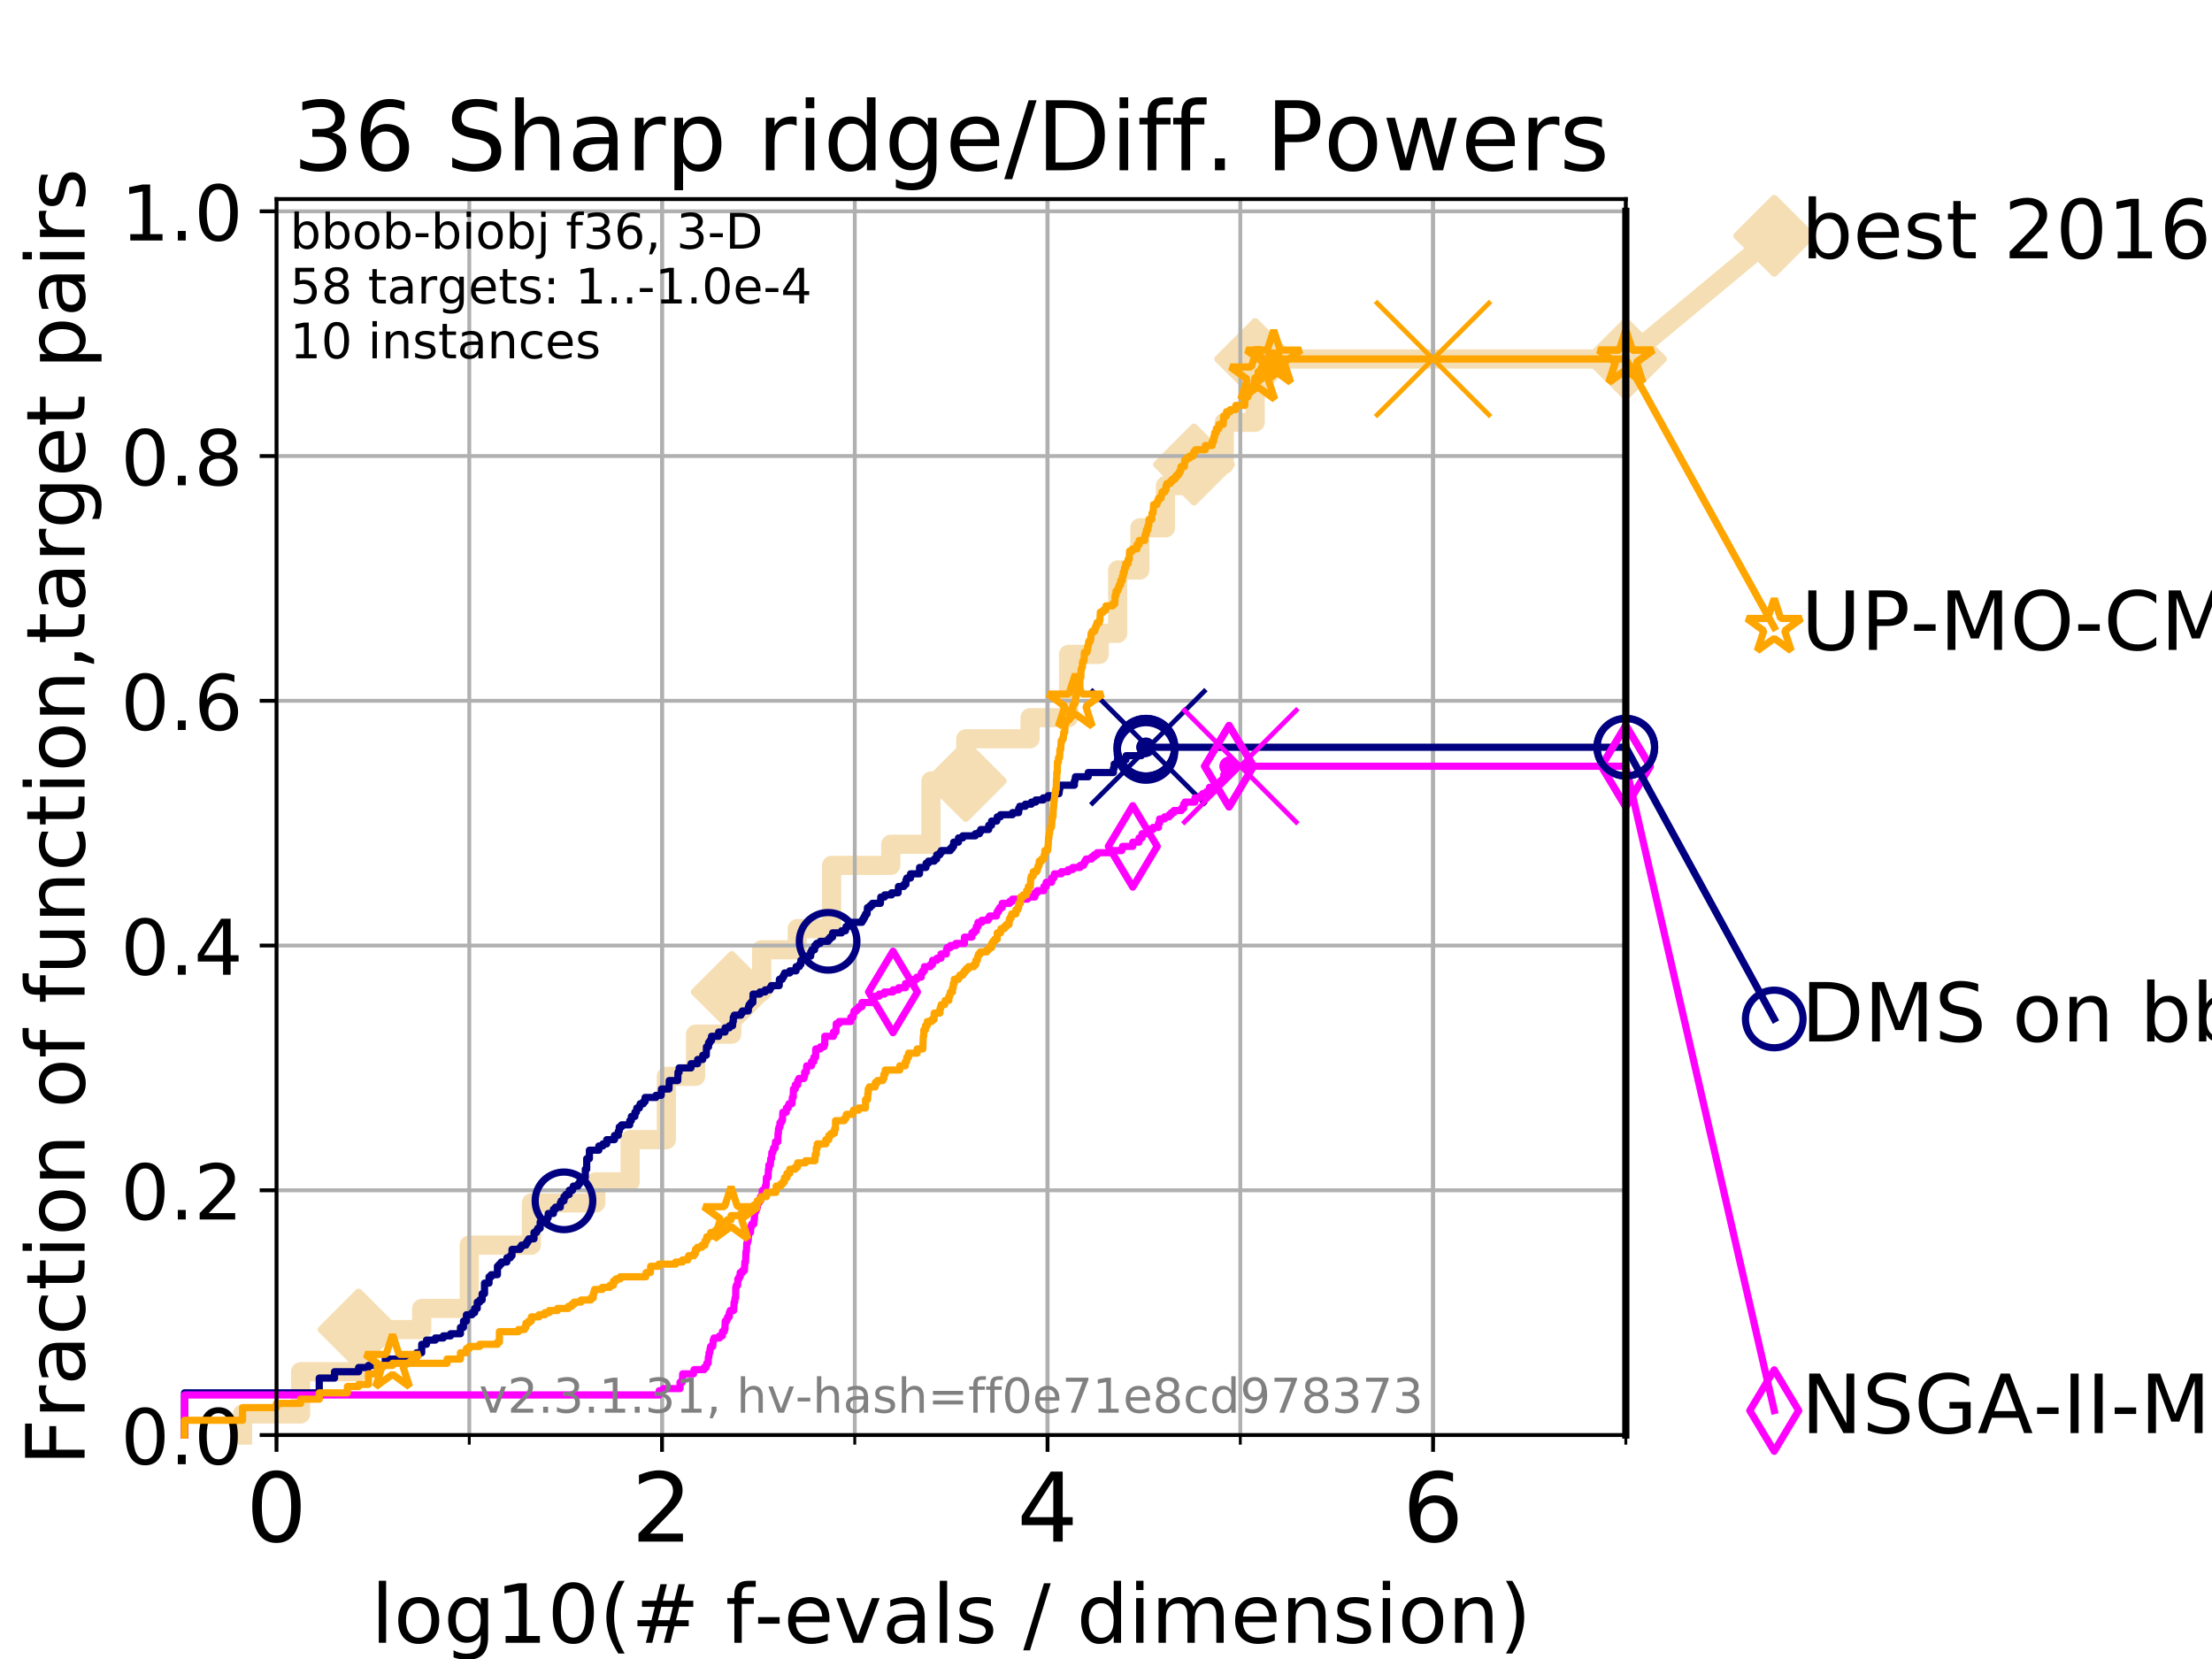 <?xml version="1.0" encoding="utf-8" standalone="no"?>
<!DOCTYPE svg PUBLIC "-//W3C//DTD SVG 1.1//EN"
  "http://www.w3.org/Graphics/SVG/1.1/DTD/svg11.dtd">
<!-- Created with matplotlib (https://matplotlib.org/) -->
<svg height="345.6pt" version="1.1" viewBox="0 0 460.8 345.6" width="460.8pt" xmlns="http://www.w3.org/2000/svg" xmlns:xlink="http://www.w3.org/1999/xlink">
 <defs>
  <style type="text/css">
*{stroke-linecap:butt;stroke-linejoin:round;}
  </style>
 </defs>
 <g id="figure_1">
  <g id="patch_1">
   <path d="M 0 345.6 
L 460.8 345.6 
L 460.8 0 
L 0 0 
z
" style="fill:#ffffff;"/>
  </g>
  <g id="axes_1">
   <g id="patch_2">
    <path d="M 57.6 298.944 
L 338.688 298.944 
L 338.688 41.472 
L 57.6 41.472 
z
" style="fill:#ffffff;"/>
   </g>
   <g id="line2d_1">
    <path d="M 50.529 298.944 
L 50.529 294.549 
L 62.617 294.549 
L 62.617 285.758 
L 74.705 285.758 
L 74.705 276.968 
L 87.85 276.968 
L 87.85 272.573 
L 97.755 272.573 
L 97.755 259.387 
L 110.694 259.387 
L 110.694 250.597 
L 124.114 250.597 
L 124.114 246.201 
L 131.27 246.201 
L 131.27 237.411 
L 138.817 237.411 
L 138.817 224.225 
L 144.904 224.225 
L 144.904 215.435 
L 152.436 215.435 
L 152.436 206.644 
L 158.679 206.644 
L 158.679 197.854 
L 166.083 197.854 
L 166.083 193.459 
L 173.242 193.459 
L 173.242 180.273 
L 185.566 180.273 
L 185.566 175.878 
L 193.938 175.878 
L 193.938 162.692 
L 201.193 162.692 
L 201.193 153.902 
L 214.578 153.902 
L 214.578 149.507 
L 222.604 149.507 
L 222.604 136.321 
L 228.982 136.321 
L 228.982 131.926 
L 232.833 131.926 
L 232.833 118.74 
L 237.458 118.74 
L 237.458 109.95 
L 242.788 109.95 
L 242.788 101.159 
L 248.735 101.159 
L 248.735 96.764 
L 255.036 96.764 
L 255.036 87.973 
L 261.475 87.973 
L 261.475 74.788 
L 338.688 74.788 
" style="fill:none;stroke:#f5deb3;stroke-linecap:square;stroke-width:4;"/>
   </g>
   <g id="line2d_2">
    <defs>
     <path d="M 0 7.778 
L 7.778 0 
L 0 -7.778 
L -7.778 0 
z
" id="m14e9bd1e59" style="stroke:#f5deb3;stroke-linejoin:miter;stroke-width:1.5;"/>
    </defs>
    <g>
     <use style="fill:#f5deb3;stroke:#f5deb3;stroke-linejoin:miter;stroke-width:1.5;" x="74.705" xlink:href="#m14e9bd1e59" y="276.968"/>
     <use style="fill:#f5deb3;stroke:#f5deb3;stroke-linejoin:miter;stroke-width:1.5;" x="152.436" xlink:href="#m14e9bd1e59" y="206.644"/>
     <use style="fill:#f5deb3;stroke:#f5deb3;stroke-linejoin:miter;stroke-width:1.5;" x="201.193" xlink:href="#m14e9bd1e59" y="162.692"/>
     <use style="fill:#f5deb3;stroke:#f5deb3;stroke-linejoin:miter;stroke-width:1.5;" x="248.735" xlink:href="#m14e9bd1e59" y="96.764"/>
     <use style="fill:#f5deb3;stroke:#f5deb3;stroke-linejoin:miter;stroke-width:1.5;" x="261.475" xlink:href="#m14e9bd1e59" y="74.788"/>
     <use style="fill:#f5deb3;stroke:#f5deb3;stroke-linejoin:miter;stroke-width:1.5;" x="338.688" xlink:href="#m14e9bd1e59" y="74.788"/>
    </g>
   </g>
   <g id="line2d_3">
    <path style="fill:none;stroke:#f5deb3;stroke-linecap:square;stroke-width:4;"/>
    <g/>
   </g>
   <g id="line2d_4">
    <path d="M 338.688 74.788 
L 369.608 49.12 
" style="fill:none;stroke:#f5deb3;stroke-linecap:square;stroke-width:4;"/>
    <g>
     <use style="fill:#f5deb3;stroke:#f5deb3;stroke-linejoin:miter;stroke-width:1.5;" x="338.688" xlink:href="#m14e9bd1e59" y="74.788"/>
     <use style="fill:#f5deb3;stroke:#f5deb3;stroke-linejoin:miter;stroke-width:1.5;" x="369.608" xlink:href="#m14e9bd1e59" y="49.12"/>
    </g>
   </g>
   <g id="matplotlib.axis_1">
    <g id="xtick_1">
     <g id="line2d_5">
      <path clip-path="url(#pef4ed54c1f)" d="M 57.6 298.944 
L 57.6 41.472 
" style="fill:none;stroke:#b0b0b0;stroke-linecap:square;stroke-width:0.8;"/>
     </g>
     <g id="line2d_6">
      <defs>
       <path d="M 0 0 
L 0 3.5 
" id="m1a5cc0bdeb" style="stroke:#000000;stroke-width:0.8;"/>
      </defs>
      <g>
       <use style="stroke:#000000;stroke-width:0.8;" x="57.6" xlink:href="#m1a5cc0bdeb" y="298.944"/>
      </g>
     </g>
     <g id="text_1">
      <!-- 0 -->
      <defs>
       <path d="M 31.781 66.406 
Q 24.172 66.406 20.328 58.906 
Q 16.5 51.422 16.5 36.375 
Q 16.5 21.391 20.328 13.891 
Q 24.172 6.391 31.781 6.391 
Q 39.453 6.391 43.281 13.891 
Q 47.125 21.391 47.125 36.375 
Q 47.125 51.422 43.281 58.906 
Q 39.453 66.406 31.781 66.406 
z
M 31.781 74.219 
Q 44.047 74.219 50.516 64.516 
Q 56.984 54.828 56.984 36.375 
Q 56.984 17.969 50.516 8.266 
Q 44.047 -1.422 31.781 -1.422 
Q 19.531 -1.422 13.062 8.266 
Q 6.594 17.969 6.594 36.375 
Q 6.594 54.828 13.062 64.516 
Q 19.531 74.219 31.781 74.219 
z
" id="DejaVuSans-48"/>
      </defs>
      <g transform="translate(51.237 321.141)scale(0.2 -0.2)">
       <use xlink:href="#DejaVuSans-48"/>
      </g>
     </g>
    </g>
    <g id="xtick_2">
     <g id="line2d_7">
      <path clip-path="url(#pef4ed54c1f)" d="M 137.911 298.944 
L 137.911 41.472 
" style="fill:none;stroke:#b0b0b0;stroke-linecap:square;stroke-width:0.8;"/>
     </g>
     <g id="line2d_8">
      <g>
       <use style="stroke:#000000;stroke-width:0.8;" x="137.911" xlink:href="#m1a5cc0bdeb" y="298.944"/>
      </g>
     </g>
     <g id="text_2">
      <!-- 2 -->
      <defs>
       <path d="M 19.188 8.297 
L 53.609 8.297 
L 53.609 0 
L 7.328 0 
L 7.328 8.297 
Q 12.938 14.109 22.625 23.891 
Q 32.328 33.688 34.812 36.531 
Q 39.547 41.844 41.422 45.531 
Q 43.312 49.219 43.312 52.781 
Q 43.312 58.594 39.234 62.25 
Q 35.156 65.922 28.609 65.922 
Q 23.969 65.922 18.812 64.312 
Q 13.672 62.703 7.812 59.422 
L 7.812 69.391 
Q 13.766 71.781 18.938 73 
Q 24.125 74.219 28.422 74.219 
Q 39.75 74.219 46.484 68.547 
Q 53.219 62.891 53.219 53.422 
Q 53.219 48.922 51.531 44.891 
Q 49.859 40.875 45.406 35.406 
Q 44.188 33.984 37.641 27.219 
Q 31.109 20.453 19.188 8.297 
z
" id="DejaVuSans-50"/>
      </defs>
      <g transform="translate(131.548 321.141)scale(0.2 -0.2)">
       <use xlink:href="#DejaVuSans-50"/>
      </g>
     </g>
    </g>
    <g id="xtick_3">
     <g id="line2d_9">
      <path clip-path="url(#pef4ed54c1f)" d="M 218.222 298.944 
L 218.222 41.472 
" style="fill:none;stroke:#b0b0b0;stroke-linecap:square;stroke-width:0.8;"/>
     </g>
     <g id="line2d_10">
      <g>
       <use style="stroke:#000000;stroke-width:0.8;" x="218.222" xlink:href="#m1a5cc0bdeb" y="298.944"/>
      </g>
     </g>
     <g id="text_3">
      <!-- 4 -->
      <defs>
       <path d="M 37.797 64.312 
L 12.891 25.391 
L 37.797 25.391 
z
M 35.203 72.906 
L 47.609 72.906 
L 47.609 25.391 
L 58.016 25.391 
L 58.016 17.188 
L 47.609 17.188 
L 47.609 0 
L 37.797 0 
L 37.797 17.188 
L 4.891 17.188 
L 4.891 26.703 
z
" id="DejaVuSans-52"/>
      </defs>
      <g transform="translate(211.859 321.141)scale(0.2 -0.2)">
       <use xlink:href="#DejaVuSans-52"/>
      </g>
     </g>
    </g>
    <g id="xtick_4">
     <g id="line2d_11">
      <path clip-path="url(#pef4ed54c1f)" d="M 298.533 298.944 
L 298.533 41.472 
" style="fill:none;stroke:#b0b0b0;stroke-linecap:square;stroke-width:0.8;"/>
     </g>
     <g id="line2d_12">
      <g>
       <use style="stroke:#000000;stroke-width:0.8;" x="298.533" xlink:href="#m1a5cc0bdeb" y="298.944"/>
      </g>
     </g>
     <g id="text_4">
      <!-- 6 -->
      <defs>
       <path d="M 33.016 40.375 
Q 26.375 40.375 22.484 35.828 
Q 18.609 31.297 18.609 23.391 
Q 18.609 15.531 22.484 10.953 
Q 26.375 6.391 33.016 6.391 
Q 39.656 6.391 43.531 10.953 
Q 47.406 15.531 47.406 23.391 
Q 47.406 31.297 43.531 35.828 
Q 39.656 40.375 33.016 40.375 
z
M 52.594 71.297 
L 52.594 62.312 
Q 48.875 64.062 45.094 64.984 
Q 41.312 65.922 37.594 65.922 
Q 27.828 65.922 22.672 59.328 
Q 17.531 52.734 16.797 39.406 
Q 19.672 43.656 24.016 45.922 
Q 28.375 48.188 33.594 48.188 
Q 44.578 48.188 50.953 41.516 
Q 57.328 34.859 57.328 23.391 
Q 57.328 12.156 50.688 5.359 
Q 44.047 -1.422 33.016 -1.422 
Q 20.359 -1.422 13.672 8.266 
Q 6.984 17.969 6.984 36.375 
Q 6.984 53.656 15.188 63.938 
Q 23.391 74.219 37.203 74.219 
Q 40.922 74.219 44.703 73.484 
Q 48.484 72.75 52.594 71.297 
z
" id="DejaVuSans-54"/>
      </defs>
      <g transform="translate(292.17 321.141)scale(0.2 -0.2)">
       <use xlink:href="#DejaVuSans-54"/>
      </g>
     </g>
    </g>
    <g id="xtick_5">
     <g id="line2d_13">
      <path clip-path="url(#pef4ed54c1f)" d="M 57.6 298.944 
L 57.6 41.472 
" style="fill:none;stroke:#b0b0b0;stroke-linecap:square;stroke-width:0.8;"/>
     </g>
     <g id="line2d_14">
      <defs>
       <path d="M 0 0 
L 0 2 
" id="ma07371780a" style="stroke:#000000;stroke-width:0.6;"/>
      </defs>
      <g>
       <use style="stroke:#000000;stroke-width:0.6;" x="57.6" xlink:href="#ma07371780a" y="298.944"/>
      </g>
     </g>
    </g>
    <g id="xtick_6">
     <g id="line2d_15">
      <path clip-path="url(#pef4ed54c1f)" d="M 97.755 298.944 
L 97.755 41.472 
" style="fill:none;stroke:#b0b0b0;stroke-linecap:square;stroke-width:0.8;"/>
     </g>
     <g id="line2d_16">
      <g>
       <use style="stroke:#000000;stroke-width:0.6;" x="97.755" xlink:href="#ma07371780a" y="298.944"/>
      </g>
     </g>
    </g>
    <g id="xtick_7">
     <g id="line2d_17">
      <path clip-path="url(#pef4ed54c1f)" d="M 137.911 298.944 
L 137.911 41.472 
" style="fill:none;stroke:#b0b0b0;stroke-linecap:square;stroke-width:0.8;"/>
     </g>
     <g id="line2d_18">
      <g>
       <use style="stroke:#000000;stroke-width:0.6;" x="137.911" xlink:href="#ma07371780a" y="298.944"/>
      </g>
     </g>
    </g>
    <g id="xtick_8">
     <g id="line2d_19">
      <path clip-path="url(#pef4ed54c1f)" d="M 178.066 298.944 
L 178.066 41.472 
" style="fill:none;stroke:#b0b0b0;stroke-linecap:square;stroke-width:0.8;"/>
     </g>
     <g id="line2d_20">
      <g>
       <use style="stroke:#000000;stroke-width:0.6;" x="178.066" xlink:href="#ma07371780a" y="298.944"/>
      </g>
     </g>
    </g>
    <g id="xtick_9">
     <g id="line2d_21">
      <path clip-path="url(#pef4ed54c1f)" d="M 218.222 298.944 
L 218.222 41.472 
" style="fill:none;stroke:#b0b0b0;stroke-linecap:square;stroke-width:0.8;"/>
     </g>
     <g id="line2d_22">
      <g>
       <use style="stroke:#000000;stroke-width:0.6;" x="218.222" xlink:href="#ma07371780a" y="298.944"/>
      </g>
     </g>
    </g>
    <g id="xtick_10">
     <g id="line2d_23">
      <path clip-path="url(#pef4ed54c1f)" d="M 258.377 298.944 
L 258.377 41.472 
" style="fill:none;stroke:#b0b0b0;stroke-linecap:square;stroke-width:0.8;"/>
     </g>
     <g id="line2d_24">
      <g>
       <use style="stroke:#000000;stroke-width:0.6;" x="258.377" xlink:href="#ma07371780a" y="298.944"/>
      </g>
     </g>
    </g>
    <g id="xtick_11">
     <g id="line2d_25">
      <path clip-path="url(#pef4ed54c1f)" d="M 298.533 298.944 
L 298.533 41.472 
" style="fill:none;stroke:#b0b0b0;stroke-linecap:square;stroke-width:0.8;"/>
     </g>
     <g id="line2d_26">
      <g>
       <use style="stroke:#000000;stroke-width:0.6;" x="298.533" xlink:href="#ma07371780a" y="298.944"/>
      </g>
     </g>
    </g>
    <g id="xtick_12">
     <g id="line2d_27">
      <path clip-path="url(#pef4ed54c1f)" d="M 338.688 298.944 
L 338.688 41.472 
" style="fill:none;stroke:#b0b0b0;stroke-linecap:square;stroke-width:0.8;"/>
     </g>
     <g id="line2d_28">
      <g>
       <use style="stroke:#000000;stroke-width:0.6;" x="338.688" xlink:href="#ma07371780a" y="298.944"/>
      </g>
     </g>
    </g>
    <g id="text_5">
     <!-- log10(# f-evals / dimension) -->
     <defs>
      <path d="M 9.422 75.984 
L 18.406 75.984 
L 18.406 0 
L 9.422 0 
z
" id="DejaVuSans-108"/>
      <path d="M 30.609 48.391 
Q 23.391 48.391 19.188 42.75 
Q 14.984 37.109 14.984 27.297 
Q 14.984 17.484 19.156 11.844 
Q 23.344 6.203 30.609 6.203 
Q 37.797 6.203 41.984 11.859 
Q 46.188 17.531 46.188 27.297 
Q 46.188 37.016 41.984 42.703 
Q 37.797 48.391 30.609 48.391 
z
M 30.609 56 
Q 42.328 56 49.016 48.375 
Q 55.719 40.766 55.719 27.297 
Q 55.719 13.875 49.016 6.219 
Q 42.328 -1.422 30.609 -1.422 
Q 18.844 -1.422 12.172 6.219 
Q 5.516 13.875 5.516 27.297 
Q 5.516 40.766 12.172 48.375 
Q 18.844 56 30.609 56 
z
" id="DejaVuSans-111"/>
      <path d="M 45.406 27.984 
Q 45.406 37.75 41.375 43.109 
Q 37.359 48.484 30.078 48.484 
Q 22.859 48.484 18.828 43.109 
Q 14.797 37.75 14.797 27.984 
Q 14.797 18.266 18.828 12.891 
Q 22.859 7.516 30.078 7.516 
Q 37.359 7.516 41.375 12.891 
Q 45.406 18.266 45.406 27.984 
z
M 54.391 6.781 
Q 54.391 -7.172 48.188 -13.984 
Q 42 -20.797 29.203 -20.797 
Q 24.469 -20.797 20.266 -20.094 
Q 16.062 -19.391 12.109 -17.922 
L 12.109 -9.188 
Q 16.062 -11.328 19.922 -12.344 
Q 23.781 -13.375 27.781 -13.375 
Q 36.625 -13.375 41.016 -8.766 
Q 45.406 -4.156 45.406 5.172 
L 45.406 9.625 
Q 42.625 4.781 38.281 2.391 
Q 33.938 0 27.875 0 
Q 17.828 0 11.672 7.656 
Q 5.516 15.328 5.516 27.984 
Q 5.516 40.672 11.672 48.328 
Q 17.828 56 27.875 56 
Q 33.938 56 38.281 53.609 
Q 42.625 51.219 45.406 46.391 
L 45.406 54.688 
L 54.391 54.688 
z
" id="DejaVuSans-103"/>
      <path d="M 12.406 8.297 
L 28.516 8.297 
L 28.516 63.922 
L 10.984 60.406 
L 10.984 69.391 
L 28.422 72.906 
L 38.281 72.906 
L 38.281 8.297 
L 54.391 8.297 
L 54.391 0 
L 12.406 0 
z
" id="DejaVuSans-49"/>
      <path d="M 31 75.875 
Q 24.469 64.656 21.281 53.656 
Q 18.109 42.672 18.109 31.391 
Q 18.109 20.125 21.312 9.062 
Q 24.516 -2 31 -13.188 
L 23.188 -13.188 
Q 15.875 -1.703 12.234 9.375 
Q 8.594 20.453 8.594 31.391 
Q 8.594 42.281 12.203 53.312 
Q 15.828 64.359 23.188 75.875 
z
" id="DejaVuSans-40"/>
      <path d="M 51.125 44 
L 36.922 44 
L 32.812 27.688 
L 47.125 27.688 
z
M 43.797 71.781 
L 38.719 51.516 
L 52.984 51.516 
L 58.109 71.781 
L 65.922 71.781 
L 60.891 51.516 
L 76.125 51.516 
L 76.125 44 
L 58.984 44 
L 54.984 27.688 
L 70.516 27.688 
L 70.516 20.219 
L 53.078 20.219 
L 48 0 
L 40.188 0 
L 45.219 20.219 
L 30.906 20.219 
L 25.875 0 
L 18.016 0 
L 23.094 20.219 
L 7.719 20.219 
L 7.719 27.688 
L 24.906 27.688 
L 29 44 
L 13.281 44 
L 13.281 51.516 
L 30.906 51.516 
L 35.891 71.781 
z
" id="DejaVuSans-35"/>
      <path id="DejaVuSans-32"/>
      <path d="M 37.109 75.984 
L 37.109 68.5 
L 28.516 68.5 
Q 23.688 68.5 21.797 66.547 
Q 19.922 64.594 19.922 59.516 
L 19.922 54.688 
L 34.719 54.688 
L 34.719 47.703 
L 19.922 47.703 
L 19.922 0 
L 10.891 0 
L 10.891 47.703 
L 2.297 47.703 
L 2.297 54.688 
L 10.891 54.688 
L 10.891 58.5 
Q 10.891 67.625 15.141 71.797 
Q 19.391 75.984 28.609 75.984 
z
" id="DejaVuSans-102"/>
      <path d="M 4.891 31.391 
L 31.203 31.391 
L 31.203 23.391 
L 4.891 23.391 
z
" id="DejaVuSans-45"/>
      <path d="M 56.203 29.594 
L 56.203 25.203 
L 14.891 25.203 
Q 15.484 15.922 20.484 11.062 
Q 25.484 6.203 34.422 6.203 
Q 39.594 6.203 44.453 7.469 
Q 49.312 8.734 54.109 11.281 
L 54.109 2.781 
Q 49.266 0.734 44.188 -0.344 
Q 39.109 -1.422 33.891 -1.422 
Q 20.797 -1.422 13.156 6.188 
Q 5.516 13.812 5.516 26.812 
Q 5.516 40.234 12.766 48.109 
Q 20.016 56 32.328 56 
Q 43.359 56 49.781 48.891 
Q 56.203 41.797 56.203 29.594 
z
M 47.219 32.234 
Q 47.125 39.594 43.094 43.984 
Q 39.062 48.391 32.422 48.391 
Q 24.906 48.391 20.391 44.141 
Q 15.875 39.891 15.188 32.172 
z
" id="DejaVuSans-101"/>
      <path d="M 2.984 54.688 
L 12.5 54.688 
L 29.594 8.797 
L 46.688 54.688 
L 56.203 54.688 
L 35.688 0 
L 23.484 0 
z
" id="DejaVuSans-118"/>
      <path d="M 34.281 27.484 
Q 23.391 27.484 19.188 25 
Q 14.984 22.516 14.984 16.5 
Q 14.984 11.719 18.141 8.906 
Q 21.297 6.109 26.703 6.109 
Q 34.188 6.109 38.703 11.406 
Q 43.219 16.703 43.219 25.484 
L 43.219 27.484 
z
M 52.203 31.203 
L 52.203 0 
L 43.219 0 
L 43.219 8.297 
Q 40.141 3.328 35.547 0.953 
Q 30.953 -1.422 24.312 -1.422 
Q 15.922 -1.422 10.953 3.297 
Q 6 8.016 6 15.922 
Q 6 25.141 12.172 29.828 
Q 18.359 34.516 30.609 34.516 
L 43.219 34.516 
L 43.219 35.406 
Q 43.219 41.609 39.141 45 
Q 35.062 48.391 27.688 48.391 
Q 23 48.391 18.547 47.266 
Q 14.109 46.141 10.016 43.891 
L 10.016 52.203 
Q 14.938 54.109 19.578 55.047 
Q 24.219 56 28.609 56 
Q 40.484 56 46.344 49.844 
Q 52.203 43.703 52.203 31.203 
z
" id="DejaVuSans-97"/>
      <path d="M 44.281 53.078 
L 44.281 44.578 
Q 40.484 46.531 36.375 47.5 
Q 32.281 48.484 27.875 48.484 
Q 21.188 48.484 17.844 46.438 
Q 14.5 44.391 14.5 40.281 
Q 14.5 37.156 16.891 35.375 
Q 19.281 33.594 26.516 31.984 
L 29.594 31.297 
Q 39.156 29.25 43.188 25.516 
Q 47.219 21.781 47.219 15.094 
Q 47.219 7.469 41.188 3.016 
Q 35.156 -1.422 24.609 -1.422 
Q 20.219 -1.422 15.453 -0.562 
Q 10.688 0.297 5.422 2 
L 5.422 11.281 
Q 10.406 8.688 15.234 7.391 
Q 20.062 6.109 24.812 6.109 
Q 31.156 6.109 34.562 8.281 
Q 37.984 10.453 37.984 14.406 
Q 37.984 18.062 35.516 20.016 
Q 33.062 21.969 24.703 23.781 
L 21.578 24.516 
Q 13.234 26.266 9.516 29.906 
Q 5.812 33.547 5.812 39.891 
Q 5.812 47.609 11.281 51.797 
Q 16.75 56 26.812 56 
Q 31.781 56 36.172 55.266 
Q 40.578 54.547 44.281 53.078 
z
" id="DejaVuSans-115"/>
      <path d="M 25.391 72.906 
L 33.688 72.906 
L 8.297 -9.281 
L 0 -9.281 
z
" id="DejaVuSans-47"/>
      <path d="M 45.406 46.391 
L 45.406 75.984 
L 54.391 75.984 
L 54.391 0 
L 45.406 0 
L 45.406 8.203 
Q 42.578 3.328 38.25 0.953 
Q 33.938 -1.422 27.875 -1.422 
Q 17.969 -1.422 11.734 6.484 
Q 5.516 14.406 5.516 27.297 
Q 5.516 40.188 11.734 48.094 
Q 17.969 56 27.875 56 
Q 33.938 56 38.25 53.625 
Q 42.578 51.266 45.406 46.391 
z
M 14.797 27.297 
Q 14.797 17.391 18.875 11.75 
Q 22.953 6.109 30.078 6.109 
Q 37.203 6.109 41.297 11.75 
Q 45.406 17.391 45.406 27.297 
Q 45.406 37.203 41.297 42.844 
Q 37.203 48.484 30.078 48.484 
Q 22.953 48.484 18.875 42.844 
Q 14.797 37.203 14.797 27.297 
z
" id="DejaVuSans-100"/>
      <path d="M 9.422 54.688 
L 18.406 54.688 
L 18.406 0 
L 9.422 0 
z
M 9.422 75.984 
L 18.406 75.984 
L 18.406 64.594 
L 9.422 64.594 
z
" id="DejaVuSans-105"/>
      <path d="M 52 44.188 
Q 55.375 50.25 60.062 53.125 
Q 64.75 56 71.094 56 
Q 79.641 56 84.281 50.016 
Q 88.922 44.047 88.922 33.016 
L 88.922 0 
L 79.891 0 
L 79.891 32.719 
Q 79.891 40.578 77.094 44.375 
Q 74.312 48.188 68.609 48.188 
Q 61.625 48.188 57.562 43.547 
Q 53.516 38.922 53.516 30.906 
L 53.516 0 
L 44.484 0 
L 44.484 32.719 
Q 44.484 40.625 41.703 44.406 
Q 38.922 48.188 33.109 48.188 
Q 26.219 48.188 22.156 43.531 
Q 18.109 38.875 18.109 30.906 
L 18.109 0 
L 9.078 0 
L 9.078 54.688 
L 18.109 54.688 
L 18.109 46.188 
Q 21.188 51.219 25.484 53.609 
Q 29.781 56 35.688 56 
Q 41.656 56 45.828 52.969 
Q 50 49.953 52 44.188 
z
" id="DejaVuSans-109"/>
      <path d="M 54.891 33.016 
L 54.891 0 
L 45.906 0 
L 45.906 32.719 
Q 45.906 40.484 42.875 44.328 
Q 39.844 48.188 33.797 48.188 
Q 26.516 48.188 22.312 43.547 
Q 18.109 38.922 18.109 30.906 
L 18.109 0 
L 9.078 0 
L 9.078 54.688 
L 18.109 54.688 
L 18.109 46.188 
Q 21.344 51.125 25.703 53.562 
Q 30.078 56 35.797 56 
Q 45.219 56 50.047 50.172 
Q 54.891 44.344 54.891 33.016 
z
" id="DejaVuSans-110"/>
      <path d="M 8.016 75.875 
L 15.828 75.875 
Q 23.141 64.359 26.781 53.312 
Q 30.422 42.281 30.422 31.391 
Q 30.422 20.453 26.781 9.375 
Q 23.141 -1.703 15.828 -13.188 
L 8.016 -13.188 
Q 14.5 -2 17.703 9.062 
Q 20.906 20.125 20.906 31.391 
Q 20.906 42.672 17.703 53.656 
Q 14.5 64.656 8.016 75.875 
z
" id="DejaVuSans-41"/>
     </defs>
     <g transform="translate(77.303 342.218)scale(0.17 -0.17)">
      <use xlink:href="#DejaVuSans-108"/>
      <use x="27.783" xlink:href="#DejaVuSans-111"/>
      <use x="88.965" xlink:href="#DejaVuSans-103"/>
      <use x="152.441" xlink:href="#DejaVuSans-49"/>
      <use x="216.064" xlink:href="#DejaVuSans-48"/>
      <use x="279.688" xlink:href="#DejaVuSans-40"/>
      <use x="318.701" xlink:href="#DejaVuSans-35"/>
      <use x="402.49" xlink:href="#DejaVuSans-32"/>
      <use x="434.277" xlink:href="#DejaVuSans-102"/>
      <use x="469.404" xlink:href="#DejaVuSans-45"/>
      <use x="505.488" xlink:href="#DejaVuSans-101"/>
      <use x="567.012" xlink:href="#DejaVuSans-118"/>
      <use x="626.191" xlink:href="#DejaVuSans-97"/>
      <use x="687.471" xlink:href="#DejaVuSans-108"/>
      <use x="715.254" xlink:href="#DejaVuSans-115"/>
      <use x="767.354" xlink:href="#DejaVuSans-32"/>
      <use x="799.141" xlink:href="#DejaVuSans-47"/>
      <use x="832.832" xlink:href="#DejaVuSans-32"/>
      <use x="864.619" xlink:href="#DejaVuSans-100"/>
      <use x="928.096" xlink:href="#DejaVuSans-105"/>
      <use x="955.879" xlink:href="#DejaVuSans-109"/>
      <use x="1053.291" xlink:href="#DejaVuSans-101"/>
      <use x="1114.814" xlink:href="#DejaVuSans-110"/>
      <use x="1178.193" xlink:href="#DejaVuSans-115"/>
      <use x="1230.293" xlink:href="#DejaVuSans-105"/>
      <use x="1258.076" xlink:href="#DejaVuSans-111"/>
      <use x="1319.258" xlink:href="#DejaVuSans-110"/>
      <use x="1382.637" xlink:href="#DejaVuSans-41"/>
     </g>
    </g>
   </g>
   <g id="matplotlib.axis_2">
    <g id="ytick_1">
     <g id="line2d_29">
      <path clip-path="url(#pef4ed54c1f)" d="M 57.6 298.944 
L 338.688 298.944 
" style="fill:none;stroke:#b0b0b0;stroke-linecap:square;stroke-width:0.8;"/>
     </g>
     <g id="line2d_30">
      <defs>
       <path d="M 0 0 
L -3.5 0 
" id="m26d656b439" style="stroke:#000000;stroke-width:0.8;"/>
      </defs>
      <g>
       <use style="stroke:#000000;stroke-width:0.8;" x="57.6" xlink:href="#m26d656b439" y="298.944"/>
      </g>
     </g>
     <g id="text_6">
      <!-- 0.0 -->
      <defs>
       <path d="M 10.688 12.406 
L 21 12.406 
L 21 0 
L 10.688 0 
z
" id="DejaVuSans-46"/>
      </defs>
      <g transform="translate(25.155 305.023)scale(0.16 -0.16)">
       <use xlink:href="#DejaVuSans-48"/>
       <use x="63.623" xlink:href="#DejaVuSans-46"/>
       <use x="95.41" xlink:href="#DejaVuSans-48"/>
      </g>
     </g>
    </g>
    <g id="ytick_2">
     <g id="line2d_31">
      <path clip-path="url(#pef4ed54c1f)" d="M 57.6 247.959 
L 338.688 247.959 
" style="fill:none;stroke:#b0b0b0;stroke-linecap:square;stroke-width:0.8;"/>
     </g>
     <g id="line2d_32">
      <g>
       <use style="stroke:#000000;stroke-width:0.8;" x="57.6" xlink:href="#m26d656b439" y="247.959"/>
      </g>
     </g>
     <g id="text_7">
      <!-- 0.2 -->
      <g transform="translate(25.155 254.038)scale(0.16 -0.16)">
       <use xlink:href="#DejaVuSans-48"/>
       <use x="63.623" xlink:href="#DejaVuSans-46"/>
       <use x="95.41" xlink:href="#DejaVuSans-50"/>
      </g>
     </g>
    </g>
    <g id="ytick_3">
     <g id="line2d_33">
      <path clip-path="url(#pef4ed54c1f)" d="M 57.6 196.975 
L 338.688 196.975 
" style="fill:none;stroke:#b0b0b0;stroke-linecap:square;stroke-width:0.8;"/>
     </g>
     <g id="line2d_34">
      <g>
       <use style="stroke:#000000;stroke-width:0.8;" x="57.6" xlink:href="#m26d656b439" y="196.975"/>
      </g>
     </g>
     <g id="text_8">
      <!-- 0.4 -->
      <g transform="translate(25.155 203.054)scale(0.16 -0.16)">
       <use xlink:href="#DejaVuSans-48"/>
       <use x="63.623" xlink:href="#DejaVuSans-46"/>
       <use x="95.41" xlink:href="#DejaVuSans-52"/>
      </g>
     </g>
    </g>
    <g id="ytick_4">
     <g id="line2d_35">
      <path clip-path="url(#pef4ed54c1f)" d="M 57.6 145.99 
L 338.688 145.99 
" style="fill:none;stroke:#b0b0b0;stroke-linecap:square;stroke-width:0.8;"/>
     </g>
     <g id="line2d_36">
      <g>
       <use style="stroke:#000000;stroke-width:0.8;" x="57.6" xlink:href="#m26d656b439" y="145.99"/>
      </g>
     </g>
     <g id="text_9">
      <!-- 0.6 -->
      <g transform="translate(25.155 152.069)scale(0.16 -0.16)">
       <use xlink:href="#DejaVuSans-48"/>
       <use x="63.623" xlink:href="#DejaVuSans-46"/>
       <use x="95.41" xlink:href="#DejaVuSans-54"/>
      </g>
     </g>
    </g>
    <g id="ytick_5">
     <g id="line2d_37">
      <path clip-path="url(#pef4ed54c1f)" d="M 57.6 95.006 
L 338.688 95.006 
" style="fill:none;stroke:#b0b0b0;stroke-linecap:square;stroke-width:0.8;"/>
     </g>
     <g id="line2d_38">
      <g>
       <use style="stroke:#000000;stroke-width:0.8;" x="57.6" xlink:href="#m26d656b439" y="95.006"/>
      </g>
     </g>
     <g id="text_10">
      <!-- 0.8 -->
      <defs>
       <path d="M 31.781 34.625 
Q 24.75 34.625 20.719 30.859 
Q 16.703 27.094 16.703 20.516 
Q 16.703 13.922 20.719 10.156 
Q 24.75 6.391 31.781 6.391 
Q 38.812 6.391 42.859 10.172 
Q 46.922 13.969 46.922 20.516 
Q 46.922 27.094 42.891 30.859 
Q 38.875 34.625 31.781 34.625 
z
M 21.922 38.812 
Q 15.578 40.375 12.031 44.719 
Q 8.5 49.078 8.5 55.328 
Q 8.5 64.062 14.719 69.141 
Q 20.953 74.219 31.781 74.219 
Q 42.672 74.219 48.875 69.141 
Q 55.078 64.062 55.078 55.328 
Q 55.078 49.078 51.531 44.719 
Q 48 40.375 41.703 38.812 
Q 48.828 37.156 52.797 32.312 
Q 56.781 27.484 56.781 20.516 
Q 56.781 9.906 50.312 4.234 
Q 43.844 -1.422 31.781 -1.422 
Q 19.734 -1.422 13.25 4.234 
Q 6.781 9.906 6.781 20.516 
Q 6.781 27.484 10.781 32.312 
Q 14.797 37.156 21.922 38.812 
z
M 18.312 54.391 
Q 18.312 48.734 21.844 45.562 
Q 25.391 42.391 31.781 42.391 
Q 38.141 42.391 41.719 45.562 
Q 45.312 48.734 45.312 54.391 
Q 45.312 60.062 41.719 63.234 
Q 38.141 66.406 31.781 66.406 
Q 25.391 66.406 21.844 63.234 
Q 18.312 60.062 18.312 54.391 
z
" id="DejaVuSans-56"/>
      </defs>
      <g transform="translate(25.155 101.085)scale(0.16 -0.16)">
       <use xlink:href="#DejaVuSans-48"/>
       <use x="63.623" xlink:href="#DejaVuSans-46"/>
       <use x="95.41" xlink:href="#DejaVuSans-56"/>
      </g>
     </g>
    </g>
    <g id="ytick_6">
     <g id="line2d_39">
      <path clip-path="url(#pef4ed54c1f)" d="M 57.6 44.021 
L 338.688 44.021 
" style="fill:none;stroke:#b0b0b0;stroke-linecap:square;stroke-width:0.8;"/>
     </g>
     <g id="line2d_40">
      <g>
       <use style="stroke:#000000;stroke-width:0.8;" x="57.6" xlink:href="#m26d656b439" y="44.021"/>
      </g>
     </g>
     <g id="text_11">
      <!-- 1.0 -->
      <g transform="translate(25.155 50.1)scale(0.16 -0.16)">
       <use xlink:href="#DejaVuSans-49"/>
       <use x="63.623" xlink:href="#DejaVuSans-46"/>
       <use x="95.41" xlink:href="#DejaVuSans-48"/>
      </g>
     </g>
    </g>
    <g id="text_12">
     <!-- Fraction of function,target pairs -->
     <defs>
      <path d="M 9.812 72.906 
L 51.703 72.906 
L 51.703 64.594 
L 19.672 64.594 
L 19.672 43.109 
L 48.578 43.109 
L 48.578 34.812 
L 19.672 34.812 
L 19.672 0 
L 9.812 0 
z
" id="DejaVuSans-70"/>
      <path d="M 41.109 46.297 
Q 39.594 47.172 37.812 47.578 
Q 36.031 48 33.891 48 
Q 26.266 48 22.188 43.047 
Q 18.109 38.094 18.109 28.812 
L 18.109 0 
L 9.078 0 
L 9.078 54.688 
L 18.109 54.688 
L 18.109 46.188 
Q 20.953 51.172 25.484 53.578 
Q 30.031 56 36.531 56 
Q 37.453 56 38.578 55.875 
Q 39.703 55.766 41.062 55.516 
z
" id="DejaVuSans-114"/>
      <path d="M 48.781 52.594 
L 48.781 44.188 
Q 44.969 46.297 41.141 47.344 
Q 37.312 48.391 33.406 48.391 
Q 24.656 48.391 19.812 42.844 
Q 14.984 37.312 14.984 27.297 
Q 14.984 17.281 19.812 11.734 
Q 24.656 6.203 33.406 6.203 
Q 37.312 6.203 41.141 7.25 
Q 44.969 8.297 48.781 10.406 
L 48.781 2.094 
Q 45.016 0.344 40.984 -0.531 
Q 36.969 -1.422 32.422 -1.422 
Q 20.062 -1.422 12.781 6.344 
Q 5.516 14.109 5.516 27.297 
Q 5.516 40.672 12.859 48.328 
Q 20.219 56 33.016 56 
Q 37.156 56 41.109 55.141 
Q 45.062 54.297 48.781 52.594 
z
" id="DejaVuSans-99"/>
      <path d="M 18.312 70.219 
L 18.312 54.688 
L 36.812 54.688 
L 36.812 47.703 
L 18.312 47.703 
L 18.312 18.016 
Q 18.312 11.328 20.141 9.422 
Q 21.969 7.516 27.594 7.516 
L 36.812 7.516 
L 36.812 0 
L 27.594 0 
Q 17.188 0 13.234 3.875 
Q 9.281 7.766 9.281 18.016 
L 9.281 47.703 
L 2.688 47.703 
L 2.688 54.688 
L 9.281 54.688 
L 9.281 70.219 
z
" id="DejaVuSans-116"/>
      <path d="M 8.5 21.578 
L 8.5 54.688 
L 17.484 54.688 
L 17.484 21.922 
Q 17.484 14.156 20.5 10.266 
Q 23.531 6.391 29.594 6.391 
Q 36.859 6.391 41.078 11.031 
Q 45.312 15.672 45.312 23.688 
L 45.312 54.688 
L 54.297 54.688 
L 54.297 0 
L 45.312 0 
L 45.312 8.406 
Q 42.047 3.422 37.719 1 
Q 33.406 -1.422 27.688 -1.422 
Q 18.266 -1.422 13.375 4.438 
Q 8.5 10.297 8.5 21.578 
z
M 31.109 56 
z
" id="DejaVuSans-117"/>
      <path d="M 11.719 12.406 
L 22.016 12.406 
L 22.016 4 
L 14.016 -11.625 
L 7.719 -11.625 
L 11.719 4 
z
" id="DejaVuSans-44"/>
      <path d="M 18.109 8.203 
L 18.109 -20.797 
L 9.078 -20.797 
L 9.078 54.688 
L 18.109 54.688 
L 18.109 46.391 
Q 20.953 51.266 25.266 53.625 
Q 29.594 56 35.594 56 
Q 45.562 56 51.781 48.094 
Q 58.016 40.188 58.016 27.297 
Q 58.016 14.406 51.781 6.484 
Q 45.562 -1.422 35.594 -1.422 
Q 29.594 -1.422 25.266 0.953 
Q 20.953 3.328 18.109 8.203 
z
M 48.688 27.297 
Q 48.688 37.203 44.609 42.844 
Q 40.531 48.484 33.406 48.484 
Q 26.266 48.484 22.188 42.844 
Q 18.109 37.203 18.109 27.297 
Q 18.109 17.391 22.188 11.75 
Q 26.266 6.109 33.406 6.109 
Q 40.531 6.109 44.609 11.75 
Q 48.688 17.391 48.688 27.297 
z
" id="DejaVuSans-112"/>
     </defs>
     <g transform="translate(17.62 305.347)rotate(-90)scale(0.17 -0.17)">
      <use xlink:href="#DejaVuSans-70"/>
      <use x="57.41" xlink:href="#DejaVuSans-114"/>
      <use x="98.523" xlink:href="#DejaVuSans-97"/>
      <use x="159.803" xlink:href="#DejaVuSans-99"/>
      <use x="214.783" xlink:href="#DejaVuSans-116"/>
      <use x="253.992" xlink:href="#DejaVuSans-105"/>
      <use x="281.775" xlink:href="#DejaVuSans-111"/>
      <use x="342.957" xlink:href="#DejaVuSans-110"/>
      <use x="406.336" xlink:href="#DejaVuSans-32"/>
      <use x="438.123" xlink:href="#DejaVuSans-111"/>
      <use x="499.305" xlink:href="#DejaVuSans-102"/>
      <use x="534.51" xlink:href="#DejaVuSans-32"/>
      <use x="566.297" xlink:href="#DejaVuSans-102"/>
      <use x="601.502" xlink:href="#DejaVuSans-117"/>
      <use x="664.881" xlink:href="#DejaVuSans-110"/>
      <use x="728.26" xlink:href="#DejaVuSans-99"/>
      <use x="783.24" xlink:href="#DejaVuSans-116"/>
      <use x="822.449" xlink:href="#DejaVuSans-105"/>
      <use x="850.232" xlink:href="#DejaVuSans-111"/>
      <use x="911.414" xlink:href="#DejaVuSans-110"/>
      <use x="974.793" xlink:href="#DejaVuSans-44"/>
      <use x="1006.58" xlink:href="#DejaVuSans-116"/>
      <use x="1045.789" xlink:href="#DejaVuSans-97"/>
      <use x="1107.068" xlink:href="#DejaVuSans-114"/>
      <use x="1148.166" xlink:href="#DejaVuSans-103"/>
      <use x="1211.643" xlink:href="#DejaVuSans-101"/>
      <use x="1273.166" xlink:href="#DejaVuSans-116"/>
      <use x="1312.375" xlink:href="#DejaVuSans-32"/>
      <use x="1344.162" xlink:href="#DejaVuSans-112"/>
      <use x="1407.639" xlink:href="#DejaVuSans-97"/>
      <use x="1468.918" xlink:href="#DejaVuSans-105"/>
      <use x="1496.701" xlink:href="#DejaVuSans-114"/>
      <use x="1537.814" xlink:href="#DejaVuSans-115"/>
     </g>
    </g>
   </g>
   <g id="line2d_41">
    <defs>
     <path d="M 0 1.5 
C 0.398 1.5 0.779 1.342 1.061 1.061 
C 1.342 0.779 1.5 0.398 1.5 0 
C 1.5 -0.398 1.342 -0.779 1.061 -1.061 
C 0.779 -1.342 0.398 -1.5 0 -1.5 
C -0.398 -1.5 -0.779 -1.342 -1.061 -1.061 
C -1.342 -0.779 -1.5 -0.398 -1.5 0 
C -1.5 0.398 -1.342 0.779 -1.061 1.061 
C -0.779 1.342 -0.398 1.5 0 1.5 
z
" id="m8ee2e4d038" style="stroke:#f5deb3;"/>
    </defs>
    <g>
     <use style="fill:#f5deb3;stroke:#f5deb3;" x="261.475" xlink:href="#m8ee2e4d038" y="74.788"/>
     <use style="fill:#f5deb3;stroke:#f5deb3;" x="261.475" xlink:href="#m8ee2e4d038" y="74.788"/>
    </g>
   </g>
   <g id="line2d_42">
    <defs>
     <path d="M 0 1.5 
C 0.398 1.5 0.779 1.342 1.061 1.061 
C 1.342 0.779 1.5 0.398 1.5 0 
C 1.5 -0.398 1.342 -0.779 1.061 -1.061 
C 0.779 -1.342 0.398 -1.5 0 -1.5 
C -0.398 -1.5 -0.779 -1.342 -1.061 -1.061 
C -1.342 -0.779 -1.5 -0.398 -1.5 0 
C -1.5 0.398 -1.342 0.779 -1.061 1.061 
C -0.779 1.342 -0.398 1.5 0 1.5 
z
" id="m43c2e72bdd" style="stroke:#000080;"/>
    </defs>
    <g>
     <use style="fill:#000080;stroke:#000080;" x="238.72" xlink:href="#m43c2e72bdd" y="155.66"/>
     <use style="fill:#000080;stroke:#000080;" x="238.72" xlink:href="#m43c2e72bdd" y="155.66"/>
    </g>
   </g>
   <g id="line2d_43">
    <path d="M 38.441 298.944 
L 38.441 290.154 
L 66.508 290.154 
L 66.508 287.077 
L 69.688 287.077 
L 69.688 285.758 
L 74.705 285.758 
L 74.705 284.879 
L 76.759 284.879 
L 76.759 284.44 
L 80.259 284.44 
L 80.259 283.121 
L 84.464 283.121 
L 84.464 282.682 
L 86.793 282.682 
L 86.793 281.803 
L 87.85 281.803 
L 87.85 280.045 
L 88.847 280.045 
L 88.847 279.166 
L 90.684 279.166 
L 90.684 278.726 
L 92.347 278.726 
L 92.347 278.286 
L 93.864 278.286 
L 93.864 277.847 
L 95.918 277.847 
L 95.918 276.528 
L 96.552 276.528 
L 96.552 275.21 
L 97.164 275.21 
L 97.164 273.891 
L 98.327 273.891 
L 98.327 273.452 
L 98.881 273.452 
L 98.881 272.573 
L 99.418 272.573 
L 99.418 271.254 
L 99.938 271.254 
L 99.938 270.815 
L 100.444 270.815 
L 100.444 269.496 
L 100.935 269.496 
L 100.935 267.298 
L 101.878 267.298 
L 101.878 265.98 
L 102.331 265.98 
L 102.331 265.54 
L 103.623 265.54 
L 103.623 263.782 
L 104.034 263.782 
L 104.034 263.343 
L 104.435 263.343 
L 104.435 262.903 
L 105.585 262.903 
L 105.585 262.024 
L 106.312 262.024 
L 106.312 261.585 
L 106.664 261.585 
L 106.664 260.266 
L 108.326 260.266 
L 108.326 259.827 
L 108.64 259.827 
L 108.64 259.387 
L 109.55 259.387 
L 109.55 258.947 
L 109.843 258.947 
L 109.843 258.508 
L 110.132 258.508 
L 110.132 258.068 
L 111.239 258.068 
L 111.239 256.75 
L 111.768 256.75 
L 111.768 256.31 
L 112.026 256.31 
L 112.026 255.871 
L 112.532 255.871 
L 112.532 254.552 
L 113.501 254.552 
L 113.501 254.113 
L 113.966 254.113 
L 113.966 253.673 
L 114.194 253.673 
L 114.194 252.794 
L 115.291 252.794 
L 115.291 251.915 
L 115.711 251.915 
L 115.711 251.476 
L 116.72 251.476 
L 116.72 250.597 
L 116.914 250.597 
L 116.914 250.157 
L 117.486 250.157 
L 117.486 249.278 
L 117.857 249.278 
L 117.857 248.838 
L 118.577 248.838 
L 118.577 247.959 
L 119.267 247.959 
L 119.267 247.52 
L 119.436 247.52 
L 119.436 247.08 
L 120.414 247.08 
L 120.414 246.641 
L 120.728 246.641 
L 120.728 246.201 
L 120.883 246.201 
L 120.883 245.322 
L 121.931 245.322 
L 121.931 243.564 
L 122.22 243.564 
L 122.22 241.367 
L 122.782 241.367 
L 122.782 239.609 
L 124.744 239.609 
L 124.744 238.729 
L 125.589 238.729 
L 125.589 238.29 
L 126.395 238.29 
L 126.395 237.411 
L 128.006 237.411 
L 128.006 236.532 
L 128.808 236.532 
L 128.808 235.653 
L 129.002 235.653 
L 129.002 234.774 
L 129.48 234.774 
L 129.48 234.334 
L 131.185 234.334 
L 131.185 233.455 
L 131.524 233.455 
L 131.524 232.576 
L 132.263 232.576 
L 132.263 231.697 
L 132.581 231.697 
L 132.66 230.818 
L 133.201 230.818 
L 133.201 230.379 
L 133.353 230.379 
L 133.353 229.939 
L 134.019 229.939 
L 134.019 229.5 
L 134.379 229.5 
L 134.379 228.62 
L 136.645 228.62 
L 136.645 228.181 
L 137.736 228.181 
L 137.794 226.862 
L 139.36 226.862 
L 139.414 225.104 
L 141.187 225.104 
L 141.235 223.346 
L 141.474 223.346 
L 141.474 222.467 
L 143.944 222.467 
L 143.944 221.588 
L 145.327 221.588 
L 145.327 220.709 
L 146.396 220.709 
L 146.396 219.83 
L 147.13 219.83 
L 147.165 218.072 
L 147.604 218.072 
L 147.604 217.193 
L 147.901 217.193 
L 147.901 216.753 
L 148.226 216.753 
L 148.226 215.874 
L 149.706 215.874 
L 149.706 214.995 
L 151.042 214.995 
L 151.042 214.116 
L 151.949 214.116 
L 151.949 213.677 
L 152.612 213.677 
L 152.662 212.798 
L 152.762 212.798 
L 152.762 211.919 
L 152.959 211.919 
L 152.959 211.479 
L 154.349 211.479 
L 154.349 211.04 
L 154.641 211.04 
L 154.641 210.6 
L 155.887 210.6 
L 155.908 209.721 
L 156.053 209.721 
L 156.053 209.282 
L 156.398 209.282 
L 156.398 208.842 
L 156.836 208.842 
L 156.875 207.084 
L 158.304 207.084 
L 158.304 206.644 
L 159.389 206.644 
L 159.389 206.205 
L 160.394 206.205 
L 160.394 205.765 
L 160.664 205.765 
L 160.664 205.326 
L 162.318 205.326 
L 162.361 204.007 
L 162.952 204.007 
L 162.952 203.568 
L 163.226 203.568 
L 163.226 203.128 
L 163.442 203.128 
L 163.442 202.689 
L 164.524 202.689 
L 164.524 202.249 
L 165.838 202.249 
L 165.838 201.37 
L 166.516 201.37 
L 166.516 200.931 
L 166.829 200.931 
L 166.829 200.052 
L 167.374 200.052 
L 167.374 199.173 
L 168.884 199.173 
L 168.884 198.293 
L 169.119 198.293 
L 169.119 197.854 
L 169.692 197.854 
L 169.72 196.975 
L 170.11 196.975 
L 170.11 196.535 
L 170.855 196.535 
L 170.855 196.096 
L 172.514 196.096 
L 172.514 195.656 
L 172.917 195.656 
L 172.917 195.217 
L 173.44 195.217 
L 173.44 194.338 
L 175.314 194.338 
L 175.314 193.898 
L 176.132 193.898 
L 176.242 193.019 
L 176.738 193.019 
L 176.738 192.58 
L 177.251 192.58 
L 177.251 192.14 
L 179.558 192.14 
L 179.558 191.701 
L 179.85 191.701 
L 179.85 191.261 
L 180.089 191.261 
L 180.089 190.822 
L 180.305 190.822 
L 180.305 190.382 
L 180.625 190.382 
L 180.71 189.063 
L 181.27 189.063 
L 181.27 188.624 
L 181.719 188.624 
L 181.719 188.184 
L 183.403 188.184 
L 183.488 186.866 
L 184.292 186.866 
L 184.292 186.426 
L 185.739 186.426 
L 185.739 185.987 
L 187.096 185.987 
L 187.166 184.668 
L 188.294 184.668 
L 188.294 184.229 
L 188.725 184.229 
L 188.725 183.35 
L 188.892 183.35 
L 188.892 182.91 
L 189.68 182.91 
L 189.68 182.031 
L 191.55 182.031 
L 191.561 180.713 
L 192.895 180.713 
L 192.922 179.834 
L 193.404 179.834 
L 193.404 179.394 
L 194.62 179.394 
L 194.62 178.954 
L 195.13 178.954 
L 195.13 178.075 
L 195.784 178.075 
L 195.784 177.636 
L 196.086 177.636 
L 196.086 177.196 
L 197.971 177.196 
L 197.971 176.757 
L 198.369 176.757 
L 198.369 176.317 
L 198.664 176.317 
L 198.664 175.438 
L 199.663 175.438 
L 199.663 174.559 
L 200.564 174.559 
L 200.564 174.12 
L 203.18 174.12 
L 203.18 173.68 
L 204.044 173.68 
L 204.044 173.241 
L 204.308 173.241 
L 204.308 172.801 
L 205.969 172.801 
L 205.969 171.922 
L 206.558 171.922 
L 206.558 171.043 
L 207.647 171.043 
L 207.739 170.164 
L 208.412 170.164 
L 208.412 169.725 
L 210.91 169.725 
L 210.91 169.285 
L 212.213 169.285 
L 212.213 168.406 
L 212.433 168.406 
L 212.433 167.966 
L 213.604 167.966 
L 213.604 167.527 
L 214.858 167.527 
L 214.858 167.087 
L 215.769 167.087 
L 215.769 166.648 
L 217.314 166.648 
L 217.314 166.208 
L 218.335 166.208 
L 218.335 165.769 
L 219.796 165.769 
L 219.796 165.329 
L 220.61 165.329 
L 220.714 164.45 
L 220.768 164.45 
L 220.768 163.571 
L 223.815 163.571 
L 223.815 162.692 
L 223.93 162.692 
L 224.036 161.813 
L 226.696 161.813 
L 226.696 160.934 
L 231.943 160.934 
L 231.943 160.055 
L 232.096 160.055 
L 232.096 159.176 
L 232.777 159.176 
L 232.777 158.297 
L 234.532 158.297 
L 234.595 157.418 
L 237.771 157.418 
L 237.771 156.978 
L 238.716 156.978 
L 238.72 155.66 
L 338.688 155.66 
L 338.688 155.66 
" style="fill:none;stroke:#000080;stroke-linecap:square;stroke-width:1.5;"/>
   </g>
   <g id="line2d_44">
    <defs>
     <path d="M 0 6 
C 1.591 6 3.117 5.368 4.243 4.243 
C 5.368 3.117 6 1.591 6 0 
C 6 -1.591 5.368 -3.117 4.243 -4.243 
C 3.117 -5.368 1.591 -6 0 -6 
C -1.591 -6 -3.117 -5.368 -4.243 -4.243 
C -5.368 -3.117 -6 -1.591 -6 0 
C -6 1.591 -5.368 3.117 -4.243 4.243 
C -3.117 5.368 -1.591 6 0 6 
z
" id="mde082d0efb" style="stroke:#000080;stroke-width:1.5;"/>
    </defs>
    <g>
     <use style="fill-opacity:0;stroke:#000080;stroke-width:1.5;" x="117.486" xlink:href="#mde082d0efb" y="250.157"/>
     <use style="fill-opacity:0;stroke:#000080;stroke-width:1.5;" x="172.514" xlink:href="#mde082d0efb" y="196.096"/>
     <use style="fill-opacity:0;stroke:#000080;stroke-width:1.5;" x="238.72" xlink:href="#mde082d0efb" y="156.539"/>
     <use style="fill-opacity:0;stroke:#000080;stroke-width:1.5;" x="238.72" xlink:href="#mde082d0efb" y="155.66"/>
     <use style="fill-opacity:0;stroke:#000080;stroke-width:1.5;" x="238.72" xlink:href="#mde082d0efb" y="155.66"/>
     <use style="fill-opacity:0;stroke:#000080;stroke-width:1.5;" x="338.688" xlink:href="#mde082d0efb" y="155.66"/>
    </g>
   </g>
   <g id="line2d_45">
    <path style="fill:none;stroke:#000080;stroke-linecap:square;stroke-width:1.5;"/>
    <g/>
   </g>
   <g id="line2d_46">
    <path clip-path="url(#pef4ed54c1f)" d="M 239.218 155.66 
" style="fill:none;stroke:#000080;stroke-linecap:square;stroke-width:1.5;"/>
    <defs>
     <path d="M -12 12 
L 12 -12 
M -12 -12 
L 12 12 
" id="m5b092cd6ed" style="stroke:#000080;"/>
    </defs>
    <g clip-path="url(#pef4ed54c1f)">
     <use style="fill:#000080;stroke:#000080;" x="239.218" xlink:href="#m5b092cd6ed" y="155.66"/>
    </g>
   </g>
   <g id="line2d_47">
    <defs>
     <path d="M 0 1.5 
C 0.398 1.5 0.779 1.342 1.061 1.061 
C 1.342 0.779 1.5 0.398 1.5 0 
C 1.5 -0.398 1.342 -0.779 1.061 -1.061 
C 0.779 -1.342 0.398 -1.5 0 -1.5 
C -0.398 -1.5 -0.779 -1.342 -1.061 -1.061 
C -1.342 -0.779 -1.5 -0.398 -1.5 0 
C -1.5 0.398 -1.342 0.779 -1.061 1.061 
C -0.779 1.342 -0.398 1.5 0 1.5 
z
" id="m2993642f80" style="stroke:#ff00ff;"/>
    </defs>
    <g>
     <use style="fill:#ff00ff;stroke:#ff00ff;" x="256.037" xlink:href="#m2993642f80" y="159.616"/>
     <use style="fill:#ff00ff;stroke:#ff00ff;" x="256.037" xlink:href="#m2993642f80" y="159.616"/>
    </g>
   </g>
   <g id="line2d_48">
    <path d="M 38.441 298.944 
L 38.441 290.593 
L 137.32 290.593 
L 137.32 289.714 
L 138.199 289.714 
L 138.199 289.275 
L 141.662 289.275 
L 141.662 287.956 
L 142.125 287.956 
L 142.216 286.198 
L 144.471 286.198 
L 144.471 285.758 
L 144.59 285.758 
L 144.59 285.319 
L 146.679 285.319 
L 146.679 284.879 
L 147.096 284.879 
L 147.096 284.44 
L 147.233 284.44 
L 147.233 284 
L 147.503 284 
L 147.57 282.682 
L 147.67 282.682 
L 147.703 281.803 
L 147.868 281.803 
L 147.934 280.924 
L 148.032 280.924 
L 148.032 280.484 
L 148.481 280.484 
L 148.576 279.166 
L 148.733 279.166 
L 148.733 278.726 
L 149.882 278.726 
L 149.882 278.286 
L 150.486 278.286 
L 150.486 277.407 
L 150.85 277.407 
L 150.85 276.968 
L 151.015 276.968 
L 151.07 275.21 
L 151.395 275.21 
L 151.395 274.77 
L 151.582 274.77 
L 151.582 274.331 
L 151.923 274.331 
L 151.923 273.452 
L 152.104 273.452 
L 152.104 273.012 
L 152.836 273.012 
L 152.934 271.254 
L 153.057 271.254 
L 153.13 270.375 
L 153.251 270.375 
L 153.275 268.177 
L 153.395 268.177 
L 153.395 267.738 
L 153.68 267.738 
L 153.703 266.419 
L 153.96 266.419 
L 153.96 265.98 
L 154.19 265.98 
L 154.19 265.101 
L 154.686 265.101 
L 154.686 264.661 
L 155.081 264.661 
L 155.168 262.903 
L 155.318 262.903 
L 155.404 260.706 
L 155.489 260.706 
L 155.574 258.947 
L 155.721 258.947 
L 155.721 258.508 
L 155.846 258.508 
L 155.95 257.189 
L 155.991 257.189 
L 155.991 256.75 
L 156.338 256.75 
L 156.418 255.431 
L 156.599 255.431 
L 156.599 254.992 
L 157.031 254.992 
L 157.089 254.113 
L 157.147 254.113 
L 157.243 252.355 
L 157.472 252.355 
L 157.472 251.915 
L 157.66 251.915 
L 157.66 251.476 
L 157.772 251.476 
L 157.772 250.597 
L 158.104 250.597 
L 158.104 250.157 
L 158.43 250.157 
L 158.43 249.278 
L 158.732 249.278 
L 158.82 247.959 
L 159.423 247.959 
L 159.423 247.08 
L 159.591 247.08 
L 159.658 245.322 
L 159.989 245.322 
L 160.087 243.564 
L 160.168 243.564 
L 160.168 242.685 
L 160.474 242.685 
L 160.554 241.367 
L 160.727 241.367 
L 160.79 240.048 
L 161.023 240.048 
L 161.131 239.169 
L 161.466 239.169 
L 161.541 237.85 
L 162.029 237.85 
L 162.072 236.092 
L 162.159 236.092 
L 162.159 235.213 
L 162.275 235.213 
L 162.275 234.774 
L 162.475 234.774 
L 162.475 233.895 
L 162.771 233.895 
L 162.771 233.455 
L 162.993 233.455 
L 163.076 231.697 
L 163.802 231.697 
L 163.802 230.818 
L 164.18 230.818 
L 164.18 230.379 
L 164.346 230.379 
L 164.346 229.939 
L 164.973 229.939 
L 165.059 228.62 
L 165.242 228.62 
L 165.278 226.862 
L 165.673 226.862 
L 165.673 225.983 
L 166.186 225.983 
L 166.186 225.104 
L 166.415 225.104 
L 166.415 224.665 
L 167.471 224.665 
L 167.471 224.225 
L 167.619 224.225 
L 167.619 223.346 
L 167.965 223.346 
L 168.048 222.028 
L 169.051 222.028 
L 169.051 221.149 
L 169.532 221.149 
L 169.532 220.27 
L 169.907 220.27 
L 169.935 218.511 
L 170.89 218.511 
L 170.89 218.072 
L 171.646 218.072 
L 171.646 217.632 
L 171.813 217.632 
L 171.821 215.874 
L 173.629 215.874 
L 173.629 214.995 
L 174.131 214.995 
L 174.211 213.237 
L 174.803 213.237 
L 174.803 212.798 
L 177.245 212.798 
L 177.245 211.919 
L 177.726 211.919 
L 177.797 211.04 
L 177.903 211.04 
L 177.903 210.6 
L 178.44 210.6 
L 178.44 210.161 
L 178.884 210.161 
L 178.884 209.721 
L 179.553 209.721 
L 179.553 208.842 
L 181.738 208.842 
L 181.738 207.963 
L 182.193 207.963 
L 182.193 207.523 
L 183.162 207.523 
L 183.162 207.084 
L 184.247 207.084 
L 184.247 206.644 
L 186.025 206.644 
L 186.025 206.205 
L 187.203 206.205 
L 187.203 205.765 
L 188.624 205.765 
L 188.624 204.886 
L 190.351 204.886 
L 190.351 204.007 
L 190.966 204.007 
L 190.966 203.568 
L 191.909 203.568 
L 191.909 202.689 
L 192.206 202.689 
L 192.206 202.249 
L 192.571 202.249 
L 192.571 201.37 
L 193.814 201.37 
L 193.814 200.931 
L 194.263 200.931 
L 194.263 200.052 
L 195.167 200.052 
L 195.167 199.612 
L 196.028 199.612 
L 196.028 198.733 
L 197.134 198.733 
L 197.15 197.854 
L 197.297 197.854 
L 197.297 197.414 
L 197.982 197.414 
L 197.982 196.975 
L 199.12 196.975 
L 199.12 196.535 
L 200.902 196.535 
L 200.908 195.217 
L 202.459 195.217 
L 202.459 194.338 
L 202.946 194.338 
L 202.946 193.898 
L 203.384 193.898 
L 203.384 193.019 
L 203.73 193.019 
L 203.73 192.14 
L 204.539 192.14 
L 204.539 191.701 
L 205.851 191.701 
L 205.851 191.261 
L 206.134 191.261 
L 206.134 190.822 
L 207.585 190.822 
L 207.585 190.382 
L 207.708 190.382 
L 207.708 189.943 
L 207.993 189.943 
L 207.993 189.503 
L 208.25 189.503 
L 208.25 189.063 
L 208.77 189.063 
L 208.77 188.184 
L 210.364 188.184 
L 210.364 187.745 
L 210.903 187.745 
L 210.903 187.305 
L 214.036 187.305 
L 214.036 186.866 
L 215.582 186.866 
L 215.582 185.987 
L 216.056 185.987 
L 216.056 185.547 
L 217.462 185.547 
L 217.462 184.668 
L 217.94 184.668 
L 217.94 183.789 
L 219.071 183.789 
L 219.071 182.91 
L 219.54 182.91 
L 219.54 182.471 
L 219.652 182.471 
L 219.652 182.031 
L 221.116 182.031 
L 221.116 181.592 
L 222.509 181.592 
L 222.509 181.152 
L 223.453 181.152 
L 223.453 180.713 
L 224.996 180.713 
L 224.996 180.273 
L 225.732 180.273 
L 225.732 179.834 
L 225.96 179.834 
L 225.96 179.394 
L 226.245 179.394 
L 226.245 178.954 
L 227.397 178.954 
L 227.397 178.515 
L 227.934 178.515 
L 227.934 178.075 
L 228.559 178.075 
L 228.559 177.636 
L 231.59 177.636 
L 231.59 177.196 
L 233.687 177.196 
L 233.687 176.757 
L 233.839 176.757 
L 233.839 176.317 
L 235.979 176.317 
L 235.979 175.438 
L 237.281 175.438 
L 237.281 174.559 
L 237.897 174.559 
L 237.904 173.68 
L 239.274 173.68 
L 239.274 172.801 
L 240.195 172.801 
L 240.195 172.362 
L 241.339 172.362 
L 241.339 171.483 
L 241.556 171.483 
L 241.556 170.604 
L 242.599 170.604 
L 242.599 170.164 
L 243.54 170.164 
L 243.54 169.725 
L 244.003 169.725 
L 244.003 169.285 
L 244.55 169.285 
L 244.55 168.845 
L 246.098 168.845 
L 246.098 168.406 
L 246.566 168.406 
L 246.566 167.527 
L 246.861 167.527 
L 246.861 167.087 
L 248.927 167.087 
L 248.927 166.208 
L 250.067 166.208 
L 250.067 165.769 
L 250.53 165.769 
L 250.53 165.329 
L 251.353 165.329 
L 251.353 164.89 
L 251.956 164.89 
L 251.956 164.011 
L 253.104 164.011 
L 253.104 163.571 
L 253.918 163.571 
L 253.918 163.132 
L 254.212 163.132 
L 254.212 162.692 
L 254.681 162.692 
L 254.681 162.253 
L 254.936 162.253 
L 254.936 161.374 
L 255.275 161.374 
L 255.275 160.934 
L 255.852 160.934 
L 255.852 160.055 
L 256.037 160.055 
L 256.037 159.616 
L 338.688 159.616 
L 338.688 159.616 
" style="fill:none;stroke:#ff00ff;stroke-linecap:square;stroke-width:1.5;"/>
   </g>
   <g id="line2d_49">
    <defs>
     <path d="M 0 8.485 
L 5.091 0 
L 0 -8.485 
L -5.091 0 
z
" id="mf75468c173" style="stroke:#ff00ff;stroke-linejoin:miter;stroke-width:1.5;"/>
    </defs>
    <g>
     <use style="fill-opacity:0;stroke:#ff00ff;stroke-linejoin:miter;stroke-width:1.5;" x="186.025" xlink:href="#mf75468c173" y="206.644"/>
     <use style="fill-opacity:0;stroke:#ff00ff;stroke-linejoin:miter;stroke-width:1.5;" x="235.979" xlink:href="#mf75468c173" y="176.317"/>
     <use style="fill-opacity:0;stroke:#ff00ff;stroke-linejoin:miter;stroke-width:1.5;" x="256.037" xlink:href="#mf75468c173" y="159.616"/>
     <use style="fill-opacity:0;stroke:#ff00ff;stroke-linejoin:miter;stroke-width:1.5;" x="256.037" xlink:href="#mf75468c173" y="159.616"/>
     <use style="fill-opacity:0;stroke:#ff00ff;stroke-linejoin:miter;stroke-width:1.5;" x="338.688" xlink:href="#mf75468c173" y="159.616"/>
    </g>
   </g>
   <g id="line2d_50">
    <path style="fill:none;stroke:#ff00ff;stroke-linecap:square;stroke-width:1.5;"/>
    <g/>
   </g>
   <g id="line2d_51">
    <path clip-path="url(#pef4ed54c1f)" d="M 258.384 159.616 
" style="fill:none;stroke:#ff00ff;stroke-linecap:square;stroke-width:1.5;"/>
    <defs>
     <path d="M -12 12 
L 12 -12 
M -12 -12 
L 12 12 
" id="mf0fc2b21a8" style="stroke:#ff00ff;"/>
    </defs>
    <g clip-path="url(#pef4ed54c1f)">
     <use style="fill:#ff00ff;stroke:#ff00ff;" x="258.384" xlink:href="#mf0fc2b21a8" y="159.616"/>
    </g>
   </g>
   <g id="line2d_52">
    <defs>
     <path d="M 0 1.5 
C 0.398 1.5 0.779 1.342 1.061 1.061 
C 1.342 0.779 1.5 0.398 1.5 0 
C 1.5 -0.398 1.342 -0.779 1.061 -1.061 
C 0.779 -1.342 0.398 -1.5 0 -1.5 
C -0.398 -1.5 -0.779 -1.342 -1.061 -1.061 
C -1.342 -0.779 -1.5 -0.398 -1.5 0 
C -1.5 0.398 -1.342 0.779 -1.061 1.061 
C -0.779 1.342 -0.398 1.5 0 1.5 
z
" id="m7791f8acdf" style="stroke:#ffa500;"/>
    </defs>
    <g>
     <use style="fill:#ffa500;stroke:#ffa500;" x="265.338" xlink:href="#m7791f8acdf" y="74.788"/>
     <use style="fill:#ffa500;stroke:#ffa500;" x="265.338" xlink:href="#m7791f8acdf" y="74.788"/>
    </g>
   </g>
   <g id="line2d_53">
    <path d="M 38.441 298.944 
L 38.441 295.867 
L 50.529 295.867 
L 50.529 293.23 
L 57.6 293.23 
L 57.6 292.351 
L 62.617 292.351 
L 62.617 291.472 
L 66.508 291.472 
L 66.508 290.154 
L 72.376 290.154 
L 72.376 288.835 
L 74.705 288.835 
L 74.705 288.395 
L 76.759 288.395 
L 76.759 286.198 
L 78.596 286.198 
L 78.596 284.44 
L 81.776 284.44 
L 81.776 284 
L 93.122 284 
L 93.122 283.121 
L 95.918 283.121 
L 95.918 281.803 
L 97.164 281.803 
L 97.164 280.924 
L 97.755 280.924 
L 97.755 280.484 
L 99.938 280.484 
L 99.938 280.045 
L 103.623 280.045 
L 103.623 279.605 
L 104.034 279.605 
L 104.034 277.407 
L 108.006 277.407 
L 108.006 276.968 
L 109.252 276.968 
L 109.252 276.528 
L 109.55 276.528 
L 109.55 275.649 
L 110.132 275.649 
L 110.132 275.21 
L 110.694 275.21 
L 110.694 274.331 
L 112.281 274.331 
L 112.281 273.891 
L 113.501 273.891 
L 113.501 273.452 
L 114.419 273.452 
L 114.419 273.012 
L 116.122 273.012 
L 116.122 272.573 
L 118.4 272.573 
L 118.4 272.133 
L 119.097 272.133 
L 119.097 271.694 
L 119.603 271.694 
L 119.603 271.254 
L 121.037 271.254 
L 121.037 270.815 
L 123.057 270.815 
L 123.057 270.375 
L 123.594 270.375 
L 123.594 269.496 
L 123.725 269.496 
L 123.725 269.057 
L 123.856 269.057 
L 123.856 268.617 
L 125.471 268.617 
L 125.471 268.177 
L 127.057 268.177 
L 127.057 267.738 
L 127.799 267.738 
L 127.799 266.859 
L 128.311 266.859 
L 128.311 266.419 
L 129.195 266.419 
L 129.195 265.98 
L 134.521 265.98 
L 134.591 265.101 
L 135.482 265.101 
L 135.549 263.782 
L 137.259 263.782 
L 137.259 263.343 
L 140.748 263.343 
L 140.748 262.903 
L 142.17 262.903 
L 142.17 262.464 
L 143.273 262.464 
L 143.273 262.024 
L 143.443 262.024 
L 143.443 261.585 
L 144.55 261.585 
L 144.55 261.145 
L 144.865 261.145 
L 144.865 260.266 
L 145.289 260.266 
L 145.289 259.827 
L 146.216 259.827 
L 146.216 259.387 
L 146.854 259.387 
L 146.854 258.508 
L 147.233 258.508 
L 147.233 257.629 
L 147.999 257.629 
L 148.064 256.75 
L 149.012 256.75 
L 149.012 256.31 
L 149.647 256.31 
L 149.647 255.871 
L 150.287 255.871 
L 150.287 254.992 
L 150.599 254.992 
L 150.599 254.552 
L 151.502 254.552 
L 151.502 254.113 
L 152.284 254.113 
L 152.284 253.234 
L 154.327 253.234 
L 154.327 252.794 
L 155.95 252.794 
L 155.95 251.915 
L 157.031 251.915 
L 157.031 251.036 
L 157.735 251.036 
L 157.735 250.157 
L 158.358 250.157 
L 158.358 249.718 
L 158.608 249.718 
L 158.608 249.278 
L 159.675 249.278 
L 159.675 248.399 
L 161.63 248.399 
L 161.69 247.08 
L 162.631 247.08 
L 162.631 246.641 
L 163.062 246.641 
L 163.062 246.201 
L 163.416 246.201 
L 163.416 245.322 
L 163.933 245.322 
L 163.933 244.443 
L 164.524 244.443 
L 164.524 243.564 
L 165.662 243.564 
L 165.662 243.125 
L 166.152 243.125 
L 166.152 242.246 
L 167.798 242.246 
L 167.798 241.806 
L 169.767 241.806 
L 169.814 240.488 
L 170.046 240.488 
L 170.046 239.169 
L 170.256 239.169 
L 170.256 238.29 
L 172.028 238.29 
L 172.028 237.411 
L 172.657 237.411 
L 172.657 236.532 
L 173.142 236.532 
L 173.142 236.092 
L 173.837 236.092 
L 173.837 235.213 
L 174.051 235.213 
L 174.051 233.455 
L 175.87 233.455 
L 175.87 233.016 
L 176.209 233.016 
L 176.313 232.137 
L 177.643 232.137 
L 177.643 231.697 
L 177.791 231.697 
L 177.791 231.258 
L 178.834 231.258 
L 178.834 230.818 
L 180.295 230.818 
L 180.305 229.06 
L 180.74 229.06 
L 180.784 227.741 
L 180.869 227.741 
L 180.869 226.862 
L 181.09 226.862 
L 181.09 226.423 
L 182.321 226.423 
L 182.321 225.544 
L 182.758 225.544 
L 182.758 225.104 
L 183.901 225.104 
L 183.901 224.665 
L 184.128 224.665 
L 184.128 223.786 
L 184.409 223.786 
L 184.409 222.907 
L 187.439 222.907 
L 187.439 222.028 
L 188.599 222.028 
L 188.599 221.149 
L 188.889 221.149 
L 188.889 220.27 
L 189.26 220.27 
L 189.26 219.391 
L 191.058 219.391 
L 191.058 218.511 
L 192.244 218.511 
L 192.334 215.874 
L 192.427 215.874 
L 192.447 214.556 
L 192.788 214.556 
L 192.788 213.677 
L 193.166 213.677 
L 193.166 212.798 
L 194.12 212.798 
L 194.12 212.358 
L 194.604 212.358 
L 194.604 211.04 
L 195.803 211.04 
L 195.803 210.161 
L 195.935 210.161 
L 195.935 209.721 
L 196.07 209.721 
L 196.07 209.282 
L 196.8 209.282 
L 196.895 208.402 
L 197.665 208.402 
L 197.665 207.523 
L 197.879 207.523 
L 197.978 206.644 
L 198.416 206.644 
L 198.416 205.765 
L 198.584 205.765 
L 198.584 204.886 
L 198.792 204.886 
L 198.792 204.007 
L 199.661 204.007 
L 199.661 203.568 
L 199.952 203.568 
L 199.952 203.128 
L 200.591 203.128 
L 200.591 202.689 
L 200.906 202.689 
L 200.906 202.249 
L 201.276 202.249 
L 201.276 201.81 
L 201.759 201.81 
L 201.759 201.37 
L 202.886 201.37 
L 202.886 200.931 
L 203.282 200.931 
L 203.282 200.052 
L 203.609 200.052 
L 203.693 199.173 
L 203.858 199.173 
L 203.858 198.733 
L 204.225 198.733 
L 204.225 198.293 
L 205.587 198.293 
L 205.587 197.854 
L 205.954 197.854 
L 205.954 197.414 
L 206.57 197.414 
L 206.57 196.535 
L 206.852 196.535 
L 206.852 196.096 
L 207.216 196.096 
L 207.216 195.656 
L 207.738 195.656 
L 207.738 194.338 
L 208.433 194.338 
L 208.512 193.459 
L 209.217 193.459 
L 209.217 193.019 
L 209.644 193.019 
L 209.644 192.58 
L 210.209 192.58 
L 210.209 191.701 
L 210.355 191.701 
L 210.355 191.261 
L 210.623 191.261 
L 210.623 190.822 
L 210.748 190.822 
L 210.748 190.382 
L 211.631 190.382 
L 211.631 189.503 
L 212.04 189.503 
L 212.04 189.063 
L 212.217 189.063 
L 212.217 188.184 
L 212.577 188.184 
L 212.598 186.866 
L 213.141 186.866 
L 213.141 186.426 
L 213.854 186.426 
L 213.859 185.547 
L 214.235 185.547 
L 214.235 184.668 
L 214.636 184.668 
L 214.725 182.91 
L 214.86 182.91 
L 214.86 182.471 
L 215.252 182.471 
L 215.252 181.592 
L 215.95 181.592 
L 215.95 181.152 
L 216.152 181.152 
L 216.152 180.713 
L 216.277 180.713 
L 216.277 180.273 
L 216.483 180.273 
L 216.483 179.394 
L 216.978 179.394 
L 216.978 178.954 
L 217.446 178.954 
L 217.53 178.075 
L 217.639 178.075 
L 217.647 177.196 
L 218.237 177.196 
L 218.299 176.317 
L 218.354 176.317 
L 218.426 174.559 
L 218.504 174.559 
L 218.556 173.68 
L 218.631 173.68 
L 218.724 172.801 
L 218.759 172.801 
L 218.759 172.362 
L 219.035 172.362 
L 219.137 171.043 
L 219.16 171.043 
L 219.16 170.164 
L 219.362 170.164 
L 219.409 168.406 
L 219.474 168.406 
L 219.579 166.648 
L 219.649 166.648 
L 219.734 165.329 
L 219.85 165.329 
L 219.886 164.45 
L 220.017 164.45 
L 220.089 162.253 
L 220.144 162.253 
L 220.148 160.934 
L 220.261 160.934 
L 220.275 158.736 
L 220.502 158.736 
L 220.502 157.857 
L 220.73 157.857 
L 220.806 156.099 
L 220.967 156.099 
L 221.064 154.341 
L 221.282 154.341 
L 221.282 153.902 
L 221.495 153.902 
L 221.595 152.583 
L 221.805 152.583 
L 221.889 150.825 
L 222.047 150.825 
L 222.047 150.386 
L 222.246 150.386 
L 222.246 149.946 
L 222.781 149.946 
L 222.866 148.627 
L 222.953 148.627 
L 222.953 148.188 
L 223.133 148.188 
L 223.133 147.748 
L 223.504 147.748 
L 223.527 146.869 
L 223.721 146.869 
L 223.721 146.43 
L 224.013 146.43 
L 224.053 145.111 
L 224.191 145.111 
L 224.191 144.672 
L 224.364 144.672 
L 224.364 143.793 
L 224.517 143.793 
L 224.517 143.353 
L 224.646 143.353 
L 224.646 142.914 
L 224.95 142.914 
L 224.976 141.156 
L 225.159 141.156 
L 225.213 139.398 
L 225.336 139.398 
L 225.336 138.958 
L 225.475 138.958 
L 225.475 138.079 
L 225.61 138.079 
L 225.61 137.639 
L 225.816 137.639 
L 225.911 135.881 
L 226.438 135.881 
L 226.438 135.442 
L 226.553 135.442 
L 226.589 134.563 
L 226.725 134.563 
L 226.781 133.684 
L 227.073 133.684 
L 227.073 133.244 
L 227.224 133.244 
L 227.295 131.926 
L 227.52 131.926 
L 227.52 131.486 
L 228.068 131.486 
L 228.068 131.047 
L 228.184 131.047 
L 228.184 130.607 
L 228.388 130.607 
L 228.388 130.168 
L 228.516 130.168 
L 228.516 129.728 
L 229.001 129.728 
L 229.001 129.288 
L 229.134 129.288 
L 229.219 127.53 
L 229.846 127.53 
L 229.846 127.091 
L 230.35 127.091 
L 230.399 126.212 
L 231.818 126.212 
L 231.818 125.772 
L 232.236 125.772 
L 232.303 124.014 
L 232.484 124.014 
L 232.484 123.135 
L 232.84 123.135 
L 232.84 122.696 
L 233.024 122.696 
L 233.024 122.256 
L 233.179 122.256 
L 233.179 121.817 
L 233.45 121.817 
L 233.45 120.938 
L 233.809 120.938 
L 233.809 120.059 
L 234.009 120.059 
L 234.009 119.179 
L 234.254 119.179 
L 234.254 118.3 
L 234.5 118.3 
L 234.5 117.421 
L 235.004 117.421 
L 235.004 116.542 
L 235.235 116.542 
L 235.316 114.784 
L 235.913 114.784 
L 235.913 114.345 
L 236.854 114.345 
L 236.854 113.466 
L 237.312 113.466 
L 237.312 112.587 
L 238.47 112.587 
L 238.47 111.708 
L 238.586 111.708 
L 238.586 111.268 
L 238.799 111.268 
L 238.799 110.389 
L 239.133 110.389 
L 239.133 109.51 
L 239.318 109.51 
L 239.365 108.191 
L 239.939 108.191 
L 239.989 106.873 
L 240.213 106.873 
L 240.308 105.115 
L 240.996 105.115 
L 240.996 104.675 
L 241.159 104.675 
L 241.159 104.236 
L 241.353 104.236 
L 241.353 103.796 
L 241.866 103.796 
L 241.963 102.917 
L 242.084 102.917 
L 242.084 102.478 
L 242.653 102.478 
L 242.653 102.038 
L 242.908 102.038 
L 242.915 101.159 
L 243.089 101.159 
L 243.089 100.72 
L 243.779 100.72 
L 243.779 100.28 
L 244.182 100.28 
L 244.182 99.841 
L 244.762 99.841 
L 244.762 99.401 
L 245.079 99.401 
L 245.079 98.961 
L 245.516 98.961 
L 245.516 98.522 
L 245.758 98.522 
L 245.758 98.082 
L 245.967 98.082 
L 246.02 97.203 
L 246.736 97.203 
L 246.783 95.885 
L 247.136 95.885 
L 247.136 95.445 
L 247.797 95.445 
L 247.797 95.006 
L 248.561 95.006 
L 248.561 94.566 
L 248.683 94.566 
L 248.683 94.127 
L 249.04 94.127 
L 249.04 93.687 
L 251.09 93.687 
L 251.09 92.808 
L 252.528 92.808 
L 252.528 91.929 
L 252.832 91.929 
L 252.832 91.05 
L 253.036 91.05 
L 253.036 90.171 
L 253.384 90.171 
L 253.384 89.292 
L 253.923 89.292 
L 253.923 88.413 
L 254.827 88.413 
L 254.906 86.655 
L 255.501 86.655 
L 255.501 85.776 
L 256.279 85.776 
L 256.279 85.336 
L 257.437 85.336 
L 257.437 84.457 
L 259.308 84.457 
L 259.353 82.699 
L 259.957 82.699 
L 259.957 81.82 
L 260.318 81.82 
L 260.318 80.941 
L 260.673 80.941 
L 260.673 80.502 
L 261.291 80.502 
L 261.291 79.623 
L 261.402 79.623 
L 261.402 78.743 
L 262.013 78.743 
L 262.088 77.425 
L 262.569 77.425 
L 262.569 76.985 
L 263.268 76.985 
L 263.268 76.546 
L 263.591 76.546 
L 263.591 76.106 
L 264.562 76.106 
L 264.562 75.667 
L 264.694 75.667 
L 264.694 75.227 
L 265.338 75.227 
L 265.338 74.788 
L 338.688 74.788 
L 338.688 74.788 
" style="fill:none;stroke:#ffa500;stroke-linecap:square;stroke-width:1.5;"/>
   </g>
   <g id="line2d_54">
    <defs>
     <path d="M 0 -6 
L -1.347 -1.854 
L -5.706 -1.854 
L -2.18 0.708 
L -3.527 4.854 
L -0 2.292 
L 3.527 4.854 
L 2.18 0.708 
L 5.706 -1.854 
L 1.347 -1.854 
z
" id="mdc47f442d6" style="stroke:#ffa500;stroke-linejoin:bevel;stroke-width:1.5;"/>
    </defs>
    <g>
     <use style="fill-opacity:0;stroke:#ffa500;stroke-linejoin:bevel;stroke-width:1.5;" x="81.776" xlink:href="#mdc47f442d6" y="284"/>
     <use style="fill-opacity:0;stroke:#ffa500;stroke-linejoin:bevel;stroke-width:1.5;" x="152.284" xlink:href="#mdc47f442d6" y="253.234"/>
     <use style="fill-opacity:0;stroke:#ffa500;stroke-linejoin:bevel;stroke-width:1.5;" x="224.013" xlink:href="#mdc47f442d6" y="146.43"/>
     <use style="fill-opacity:0;stroke:#ffa500;stroke-linejoin:bevel;stroke-width:1.5;" x="262.013" xlink:href="#mdc47f442d6" y="78.304"/>
     <use style="fill-opacity:0;stroke:#ffa500;stroke-linejoin:bevel;stroke-width:1.5;" x="265.338" xlink:href="#mdc47f442d6" y="74.788"/>
     <use style="fill-opacity:0;stroke:#ffa500;stroke-linejoin:bevel;stroke-width:1.5;" x="338.688" xlink:href="#mdc47f442d6" y="74.788"/>
    </g>
   </g>
   <g id="line2d_55">
    <path style="fill:none;stroke:#ffa500;stroke-linecap:square;stroke-width:1.5;"/>
    <g/>
   </g>
   <g id="line2d_56">
    <path clip-path="url(#pef4ed54c1f)" d="M 298.533 74.788 
" style="fill:none;stroke:#ffa500;stroke-linecap:square;stroke-width:1.5;"/>
    <defs>
     <path d="M -12 12 
L 12 -12 
M -12 -12 
L 12 12 
" id="m41ace83ed2" style="stroke:#ffa500;"/>
    </defs>
    <g clip-path="url(#pef4ed54c1f)">
     <use style="fill:#ffa500;stroke:#ffa500;" x="298.533" xlink:href="#m41ace83ed2" y="74.788"/>
    </g>
   </g>
   <g id="line2d_57">
    <path d="M 338.688 159.616 
L 369.608 293.846 
" style="fill:none;stroke:#ff00ff;stroke-linecap:square;stroke-width:1.5;"/>
    <g>
     <use style="fill-opacity:0;stroke:#ff00ff;stroke-linejoin:miter;stroke-width:1.5;" x="338.688" xlink:href="#mf75468c173" y="159.616"/>
     <use style="fill-opacity:0;stroke:#ff00ff;stroke-linejoin:miter;stroke-width:1.5;" x="369.608" xlink:href="#mf75468c173" y="293.846"/>
    </g>
   </g>
   <g id="line2d_58">
    <path d="M 338.688 155.66 
L 369.608 212.27 
" style="fill:none;stroke:#000080;stroke-linecap:square;stroke-width:1.5;"/>
    <g>
     <use style="fill-opacity:0;stroke:#000080;stroke-width:1.5;" x="338.688" xlink:href="#mde082d0efb" y="155.66"/>
     <use style="fill-opacity:0;stroke:#000080;stroke-width:1.5;" x="369.608" xlink:href="#mde082d0efb" y="212.27"/>
    </g>
   </g>
   <g id="line2d_59">
    <path d="M 338.688 74.788 
L 369.608 130.695 
" style="fill:none;stroke:#ffa500;stroke-linecap:square;stroke-width:1.5;"/>
    <g>
     <use style="fill-opacity:0;stroke:#ffa500;stroke-linejoin:bevel;stroke-width:1.5;" x="338.688" xlink:href="#mdc47f442d6" y="74.788"/>
     <use style="fill-opacity:0;stroke:#ffa500;stroke-linejoin:bevel;stroke-width:1.5;" x="369.608" xlink:href="#mdc47f442d6" y="130.695"/>
    </g>
   </g>
   <g id="line2d_60">
    <path d="M 338.688 298.944 
L 338.688 44.021 
" style="fill:none;stroke:#000000;stroke-linecap:square;stroke-width:1.5;"/>
   </g>
   <g id="patch_3">
    <path d="M 57.6 298.944 
L 57.6 41.472 
" style="fill:none;stroke:#000000;stroke-linecap:square;stroke-linejoin:miter;stroke-width:0.8;"/>
   </g>
   <g id="patch_4">
    <path d="M 338.688 298.944 
L 338.688 41.472 
" style="fill:none;stroke:#000000;stroke-linecap:square;stroke-linejoin:miter;stroke-width:0.8;"/>
   </g>
   <g id="patch_5">
    <path d="M 57.6 298.944 
L 338.688 298.944 
" style="fill:none;stroke:#000000;stroke-linecap:square;stroke-linejoin:miter;stroke-width:0.8;"/>
   </g>
   <g id="patch_6">
    <path d="M 57.6 41.472 
L 338.688 41.472 
" style="fill:none;stroke:#000000;stroke-linecap:square;stroke-linejoin:miter;stroke-width:0.8;"/>
   </g>
   <g id="text_13">
    <!-- NSGA-II-M -->
    <defs>
     <path d="M 9.812 72.906 
L 23.094 72.906 
L 55.422 11.922 
L 55.422 72.906 
L 64.984 72.906 
L 64.984 0 
L 51.703 0 
L 19.391 60.984 
L 19.391 0 
L 9.812 0 
z
" id="DejaVuSans-78"/>
     <path d="M 53.516 70.516 
L 53.516 60.891 
Q 47.906 63.578 42.922 64.891 
Q 37.938 66.219 33.297 66.219 
Q 25.25 66.219 20.875 63.094 
Q 16.5 59.969 16.5 54.203 
Q 16.5 49.359 19.406 46.891 
Q 22.312 44.438 30.422 42.922 
L 36.375 41.703 
Q 47.406 39.594 52.656 34.297 
Q 57.906 29 57.906 20.125 
Q 57.906 9.516 50.797 4.047 
Q 43.703 -1.422 29.984 -1.422 
Q 24.812 -1.422 18.969 -0.25 
Q 13.141 0.922 6.891 3.219 
L 6.891 13.375 
Q 12.891 10.016 18.656 8.297 
Q 24.422 6.594 29.984 6.594 
Q 38.422 6.594 43.016 9.906 
Q 47.609 13.234 47.609 19.391 
Q 47.609 24.75 44.312 27.781 
Q 41.016 30.812 33.5 32.328 
L 27.484 33.5 
Q 16.453 35.688 11.516 40.375 
Q 6.594 45.062 6.594 53.422 
Q 6.594 63.094 13.406 68.656 
Q 20.219 74.219 32.172 74.219 
Q 37.312 74.219 42.625 73.281 
Q 47.953 72.359 53.516 70.516 
z
" id="DejaVuSans-83"/>
     <path d="M 59.516 10.406 
L 59.516 29.984 
L 43.406 29.984 
L 43.406 38.094 
L 69.281 38.094 
L 69.281 6.781 
Q 63.578 2.734 56.688 0.656 
Q 49.812 -1.422 42 -1.422 
Q 24.906 -1.422 15.25 8.562 
Q 5.609 18.562 5.609 36.375 
Q 5.609 54.25 15.25 64.234 
Q 24.906 74.219 42 74.219 
Q 49.125 74.219 55.547 72.453 
Q 61.969 70.703 67.391 67.281 
L 67.391 56.781 
Q 61.922 61.422 55.766 63.766 
Q 49.609 66.109 42.828 66.109 
Q 29.438 66.109 22.719 58.641 
Q 16.016 51.172 16.016 36.375 
Q 16.016 21.625 22.719 14.156 
Q 29.438 6.688 42.828 6.688 
Q 48.047 6.688 52.141 7.594 
Q 56.25 8.5 59.516 10.406 
z
" id="DejaVuSans-71"/>
     <path d="M 34.188 63.188 
L 20.797 26.906 
L 47.609 26.906 
z
M 28.609 72.906 
L 39.797 72.906 
L 67.578 0 
L 57.328 0 
L 50.688 18.703 
L 17.828 18.703 
L 11.188 0 
L 0.781 0 
z
" id="DejaVuSans-65"/>
     <path d="M 9.812 72.906 
L 19.672 72.906 
L 19.672 0 
L 9.812 0 
z
" id="DejaVuSans-73"/>
     <path d="M 9.812 72.906 
L 24.516 72.906 
L 43.109 23.297 
L 61.812 72.906 
L 76.516 72.906 
L 76.516 0 
L 66.891 0 
L 66.891 64.016 
L 48.094 14.016 
L 38.188 14.016 
L 19.391 64.016 
L 19.391 0 
L 9.812 0 
z
" id="DejaVuSans-77"/>
    </defs>
    <g transform="translate(375.229 298.536)scale(0.17 -0.17)">
     <use xlink:href="#DejaVuSans-78"/>
     <use x="74.805" xlink:href="#DejaVuSans-83"/>
     <use x="138.281" xlink:href="#DejaVuSans-71"/>
     <use x="215.771" xlink:href="#DejaVuSans-65"/>
     <use x="284.148" xlink:href="#DejaVuSans-45"/>
     <use x="320.232" xlink:href="#DejaVuSans-73"/>
     <use x="349.725" xlink:href="#DejaVuSans-73"/>
     <use x="379.217" xlink:href="#DejaVuSans-45"/>
     <use x="415.301" xlink:href="#DejaVuSans-77"/>
    </g>
   </g>
   <g id="text_14">
    <!-- DMS on bb -->
    <defs>
     <path d="M 19.672 64.797 
L 19.672 8.109 
L 31.594 8.109 
Q 46.688 8.109 53.688 14.938 
Q 60.688 21.781 60.688 36.531 
Q 60.688 51.172 53.688 57.984 
Q 46.688 64.797 31.594 64.797 
z
M 9.812 72.906 
L 30.078 72.906 
Q 51.266 72.906 61.172 64.094 
Q 71.094 55.281 71.094 36.531 
Q 71.094 17.672 61.125 8.828 
Q 51.172 0 30.078 0 
L 9.812 0 
z
" id="DejaVuSans-68"/>
     <path d="M 48.688 27.297 
Q 48.688 37.203 44.609 42.844 
Q 40.531 48.484 33.406 48.484 
Q 26.266 48.484 22.188 42.844 
Q 18.109 37.203 18.109 27.297 
Q 18.109 17.391 22.188 11.75 
Q 26.266 6.109 33.406 6.109 
Q 40.531 6.109 44.609 11.75 
Q 48.688 17.391 48.688 27.297 
z
M 18.109 46.391 
Q 20.953 51.266 25.266 53.625 
Q 29.594 56 35.594 56 
Q 45.562 56 51.781 48.094 
Q 58.016 40.188 58.016 27.297 
Q 58.016 14.406 51.781 6.484 
Q 45.562 -1.422 35.594 -1.422 
Q 29.594 -1.422 25.266 0.953 
Q 20.953 3.328 18.109 8.203 
L 18.109 0 
L 9.078 0 
L 9.078 75.984 
L 18.109 75.984 
z
" id="DejaVuSans-98"/>
    </defs>
    <g transform="translate(375.229 216.961)scale(0.17 -0.17)">
     <use xlink:href="#DejaVuSans-68"/>
     <use x="77.002" xlink:href="#DejaVuSans-77"/>
     <use x="163.281" xlink:href="#DejaVuSans-83"/>
     <use x="226.758" xlink:href="#DejaVuSans-32"/>
     <use x="258.545" xlink:href="#DejaVuSans-111"/>
     <use x="319.727" xlink:href="#DejaVuSans-110"/>
     <use x="383.105" xlink:href="#DejaVuSans-32"/>
     <use x="414.893" xlink:href="#DejaVuSans-98"/>
     <use x="478.369" xlink:href="#DejaVuSans-98"/>
    </g>
   </g>
   <g id="text_15">
    <!-- UP-MO-CMA -->
    <defs>
     <path d="M 8.688 72.906 
L 18.609 72.906 
L 18.609 28.609 
Q 18.609 16.891 22.844 11.734 
Q 27.094 6.594 36.625 6.594 
Q 46.094 6.594 50.344 11.734 
Q 54.594 16.891 54.594 28.609 
L 54.594 72.906 
L 64.5 72.906 
L 64.5 27.391 
Q 64.5 13.141 57.438 5.859 
Q 50.391 -1.422 36.625 -1.422 
Q 22.797 -1.422 15.734 5.859 
Q 8.688 13.141 8.688 27.391 
z
" id="DejaVuSans-85"/>
     <path d="M 19.672 64.797 
L 19.672 37.406 
L 32.078 37.406 
Q 38.969 37.406 42.719 40.969 
Q 46.484 44.531 46.484 51.125 
Q 46.484 57.672 42.719 61.234 
Q 38.969 64.797 32.078 64.797 
z
M 9.812 72.906 
L 32.078 72.906 
Q 44.344 72.906 50.609 67.359 
Q 56.891 61.812 56.891 51.125 
Q 56.891 40.328 50.609 34.812 
Q 44.344 29.297 32.078 29.297 
L 19.672 29.297 
L 19.672 0 
L 9.812 0 
z
" id="DejaVuSans-80"/>
     <path d="M 39.406 66.219 
Q 28.656 66.219 22.328 58.203 
Q 16.016 50.203 16.016 36.375 
Q 16.016 22.609 22.328 14.594 
Q 28.656 6.594 39.406 6.594 
Q 50.141 6.594 56.422 14.594 
Q 62.703 22.609 62.703 36.375 
Q 62.703 50.203 56.422 58.203 
Q 50.141 66.219 39.406 66.219 
z
M 39.406 74.219 
Q 54.734 74.219 63.906 63.938 
Q 73.094 53.656 73.094 36.375 
Q 73.094 19.141 63.906 8.859 
Q 54.734 -1.422 39.406 -1.422 
Q 24.031 -1.422 14.812 8.828 
Q 5.609 19.094 5.609 36.375 
Q 5.609 53.656 14.812 63.938 
Q 24.031 74.219 39.406 74.219 
z
" id="DejaVuSans-79"/>
     <path d="M 64.406 67.281 
L 64.406 56.891 
Q 59.422 61.531 53.781 63.812 
Q 48.141 66.109 41.797 66.109 
Q 29.297 66.109 22.656 58.469 
Q 16.016 50.828 16.016 36.375 
Q 16.016 21.969 22.656 14.328 
Q 29.297 6.688 41.797 6.688 
Q 48.141 6.688 53.781 8.984 
Q 59.422 11.281 64.406 15.922 
L 64.406 5.609 
Q 59.234 2.094 53.438 0.328 
Q 47.656 -1.422 41.219 -1.422 
Q 24.656 -1.422 15.125 8.703 
Q 5.609 18.844 5.609 36.375 
Q 5.609 53.953 15.125 64.078 
Q 24.656 74.219 41.219 74.219 
Q 47.75 74.219 53.531 72.484 
Q 59.328 70.75 64.406 67.281 
z
" id="DejaVuSans-67"/>
    </defs>
    <g transform="translate(375.229 135.386)scale(0.17 -0.17)">
     <use xlink:href="#DejaVuSans-85"/>
     <use x="73.193" xlink:href="#DejaVuSans-80"/>
     <use x="133.465" xlink:href="#DejaVuSans-45"/>
     <use x="169.549" xlink:href="#DejaVuSans-77"/>
     <use x="255.828" xlink:href="#DejaVuSans-79"/>
     <use x="334.57" xlink:href="#DejaVuSans-45"/>
     <use x="370.654" xlink:href="#DejaVuSans-67"/>
     <use x="440.479" xlink:href="#DejaVuSans-77"/>
     <use x="526.758" xlink:href="#DejaVuSans-65"/>
    </g>
   </g>
   <g id="text_16">
    <!-- best 2016 -->
    <g transform="translate(375.229 53.811)scale(0.17 -0.17)">
     <use xlink:href="#DejaVuSans-98"/>
     <use x="63.477" xlink:href="#DejaVuSans-101"/>
     <use x="125" xlink:href="#DejaVuSans-115"/>
     <use x="177.1" xlink:href="#DejaVuSans-116"/>
     <use x="216.309" xlink:href="#DejaVuSans-32"/>
     <use x="248.096" xlink:href="#DejaVuSans-50"/>
     <use x="311.719" xlink:href="#DejaVuSans-48"/>
     <use x="375.342" xlink:href="#DejaVuSans-49"/>
     <use x="438.965" xlink:href="#DejaVuSans-54"/>
    </g>
   </g>
   <g id="text_17">
    <!-- bbob-biobj f36, 3-D -->
    <defs>
     <path d="M 9.422 54.688 
L 18.406 54.688 
L 18.406 -0.984 
Q 18.406 -11.422 14.422 -16.109 
Q 10.453 -20.797 1.609 -20.797 
L -1.812 -20.797 
L -1.812 -13.188 
L 0.594 -13.188 
Q 5.719 -13.188 7.562 -10.812 
Q 9.422 -8.453 9.422 -0.984 
z
M 9.422 75.984 
L 18.406 75.984 
L 18.406 64.594 
L 9.422 64.594 
z
" id="DejaVuSans-106"/>
     <path d="M 40.578 39.312 
Q 47.656 37.797 51.625 33 
Q 55.609 28.219 55.609 21.188 
Q 55.609 10.406 48.188 4.484 
Q 40.766 -1.422 27.094 -1.422 
Q 22.516 -1.422 17.656 -0.516 
Q 12.797 0.391 7.625 2.203 
L 7.625 11.719 
Q 11.719 9.328 16.594 8.109 
Q 21.484 6.891 26.812 6.891 
Q 36.078 6.891 40.938 10.547 
Q 45.797 14.203 45.797 21.188 
Q 45.797 27.641 41.281 31.266 
Q 36.766 34.906 28.719 34.906 
L 20.219 34.906 
L 20.219 43.016 
L 29.109 43.016 
Q 36.375 43.016 40.234 45.922 
Q 44.094 48.828 44.094 54.297 
Q 44.094 59.906 40.109 62.906 
Q 36.141 65.922 28.719 65.922 
Q 24.656 65.922 20.016 65.031 
Q 15.375 64.156 9.812 62.312 
L 9.812 71.094 
Q 15.438 72.656 20.344 73.438 
Q 25.25 74.219 29.594 74.219 
Q 40.828 74.219 47.359 69.109 
Q 53.906 64.016 53.906 55.328 
Q 53.906 49.266 50.438 45.094 
Q 46.969 40.922 40.578 39.312 
z
" id="DejaVuSans-51"/>
    </defs>
    <g transform="translate(60.411 51.797)scale(0.102 -0.102)">
     <use xlink:href="#DejaVuSans-98"/>
     <use x="63.477" xlink:href="#DejaVuSans-98"/>
     <use x="126.953" xlink:href="#DejaVuSans-111"/>
     <use x="188.135" xlink:href="#DejaVuSans-98"/>
     <use x="251.611" xlink:href="#DejaVuSans-45"/>
     <use x="287.695" xlink:href="#DejaVuSans-98"/>
     <use x="351.172" xlink:href="#DejaVuSans-105"/>
     <use x="378.955" xlink:href="#DejaVuSans-111"/>
     <use x="440.137" xlink:href="#DejaVuSans-98"/>
     <use x="503.613" xlink:href="#DejaVuSans-106"/>
     <use x="531.396" xlink:href="#DejaVuSans-32"/>
     <use x="563.184" xlink:href="#DejaVuSans-102"/>
     <use x="598.389" xlink:href="#DejaVuSans-51"/>
     <use x="662.012" xlink:href="#DejaVuSans-54"/>
     <use x="725.635" xlink:href="#DejaVuSans-44"/>
     <use x="757.422" xlink:href="#DejaVuSans-32"/>
     <use x="789.209" xlink:href="#DejaVuSans-51"/>
     <use x="852.832" xlink:href="#DejaVuSans-45"/>
     <use x="888.916" xlink:href="#DejaVuSans-68"/>
    </g>
    <!-- 58 targets: 1..-1.0e-4 -->
    <defs>
     <path d="M 10.797 72.906 
L 49.516 72.906 
L 49.516 64.594 
L 19.828 64.594 
L 19.828 46.734 
Q 21.969 47.469 24.109 47.828 
Q 26.266 48.188 28.422 48.188 
Q 40.625 48.188 47.75 41.5 
Q 54.891 34.812 54.891 23.391 
Q 54.891 11.625 47.562 5.094 
Q 40.234 -1.422 26.906 -1.422 
Q 22.312 -1.422 17.547 -0.641 
Q 12.797 0.141 7.719 1.703 
L 7.719 11.625 
Q 12.109 9.234 16.797 8.062 
Q 21.484 6.891 26.703 6.891 
Q 35.156 6.891 40.078 11.328 
Q 45.016 15.766 45.016 23.391 
Q 45.016 31 40.078 35.438 
Q 35.156 39.891 26.703 39.891 
Q 22.75 39.891 18.812 39.016 
Q 14.891 38.141 10.797 36.281 
z
" id="DejaVuSans-53"/>
     <path d="M 11.719 12.406 
L 22.016 12.406 
L 22.016 0 
L 11.719 0 
z
M 11.719 51.703 
L 22.016 51.703 
L 22.016 39.312 
L 11.719 39.312 
z
" id="DejaVuSans-58"/>
    </defs>
    <g transform="translate(60.411 63.219)scale(0.102 -0.102)">
     <use xlink:href="#DejaVuSans-53"/>
     <use x="63.623" xlink:href="#DejaVuSans-56"/>
     <use x="127.246" xlink:href="#DejaVuSans-32"/>
     <use x="159.033" xlink:href="#DejaVuSans-116"/>
     <use x="198.242" xlink:href="#DejaVuSans-97"/>
     <use x="259.521" xlink:href="#DejaVuSans-114"/>
     <use x="300.619" xlink:href="#DejaVuSans-103"/>
     <use x="364.096" xlink:href="#DejaVuSans-101"/>
     <use x="425.619" xlink:href="#DejaVuSans-116"/>
     <use x="464.828" xlink:href="#DejaVuSans-115"/>
     <use x="516.928" xlink:href="#DejaVuSans-58"/>
     <use x="550.619" xlink:href="#DejaVuSans-32"/>
     <use x="582.406" xlink:href="#DejaVuSans-49"/>
     <use x="646.029" xlink:href="#DejaVuSans-46"/>
     <use x="677.816" xlink:href="#DejaVuSans-46"/>
     <use x="709.604" xlink:href="#DejaVuSans-45"/>
     <use x="745.688" xlink:href="#DejaVuSans-49"/>
     <use x="809.311" xlink:href="#DejaVuSans-46"/>
     <use x="841.098" xlink:href="#DejaVuSans-48"/>
     <use x="904.721" xlink:href="#DejaVuSans-101"/>
     <use x="966.244" xlink:href="#DejaVuSans-45"/>
     <use x="1002.328" xlink:href="#DejaVuSans-52"/>
    </g>
    <!-- 10 instances -->
    <g transform="translate(60.411 74.641)scale(0.102 -0.102)">
     <use xlink:href="#DejaVuSans-49"/>
     <use x="63.623" xlink:href="#DejaVuSans-48"/>
     <use x="127.246" xlink:href="#DejaVuSans-32"/>
     <use x="159.033" xlink:href="#DejaVuSans-105"/>
     <use x="186.816" xlink:href="#DejaVuSans-110"/>
     <use x="250.195" xlink:href="#DejaVuSans-115"/>
     <use x="302.295" xlink:href="#DejaVuSans-116"/>
     <use x="341.504" xlink:href="#DejaVuSans-97"/>
     <use x="402.783" xlink:href="#DejaVuSans-110"/>
     <use x="466.162" xlink:href="#DejaVuSans-99"/>
     <use x="521.143" xlink:href="#DejaVuSans-101"/>
     <use x="582.666" xlink:href="#DejaVuSans-115"/>
    </g>
   </g>
   <g id="text_18">
    <!-- v2.3.1.31, hv-hash=ff0e71e8cd978373 -->
    <defs>
     <path d="M 54.891 33.016 
L 54.891 0 
L 45.906 0 
L 45.906 32.719 
Q 45.906 40.484 42.875 44.328 
Q 39.844 48.188 33.797 48.188 
Q 26.516 48.188 22.312 43.547 
Q 18.109 38.922 18.109 30.906 
L 18.109 0 
L 9.078 0 
L 9.078 75.984 
L 18.109 75.984 
L 18.109 46.188 
Q 21.344 51.125 25.703 53.562 
Q 30.078 56 35.797 56 
Q 45.219 56 50.047 50.172 
Q 54.891 44.344 54.891 33.016 
z
" id="DejaVuSans-104"/>
     <path d="M 10.594 45.406 
L 73.188 45.406 
L 73.188 37.203 
L 10.594 37.203 
z
M 10.594 25.484 
L 73.188 25.484 
L 73.188 17.188 
L 10.594 17.188 
z
" id="DejaVuSans-61"/>
     <path d="M 8.203 72.906 
L 55.078 72.906 
L 55.078 68.703 
L 28.609 0 
L 18.312 0 
L 43.219 64.594 
L 8.203 64.594 
z
" id="DejaVuSans-55"/>
     <path d="M 10.984 1.516 
L 10.984 10.5 
Q 14.703 8.734 18.5 7.812 
Q 22.312 6.891 25.984 6.891 
Q 35.75 6.891 40.891 13.453 
Q 46.047 20.016 46.781 33.406 
Q 43.953 29.203 39.594 26.953 
Q 35.25 24.703 29.984 24.703 
Q 19.047 24.703 12.672 31.312 
Q 6.297 37.938 6.297 49.422 
Q 6.297 60.641 12.938 67.422 
Q 19.578 74.219 30.609 74.219 
Q 43.266 74.219 49.922 64.516 
Q 56.594 54.828 56.594 36.375 
Q 56.594 19.141 48.406 8.859 
Q 40.234 -1.422 26.422 -1.422 
Q 22.703 -1.422 18.891 -0.688 
Q 15.094 0.047 10.984 1.516 
z
M 30.609 32.422 
Q 37.25 32.422 41.125 36.953 
Q 45.016 41.5 45.016 49.422 
Q 45.016 57.281 41.125 61.844 
Q 37.25 66.406 30.609 66.406 
Q 23.969 66.406 20.094 61.844 
Q 16.219 57.281 16.219 49.422 
Q 16.219 41.5 20.094 36.953 
Q 23.969 32.422 30.609 32.422 
z
" id="DejaVuSans-57"/>
    </defs>
    <g style="fill:#808080;" transform="translate(99.797 294.29)scale(0.1 -0.1)">
     <use xlink:href="#DejaVuSans-118"/>
     <use x="59.18" xlink:href="#DejaVuSans-50"/>
     <use x="122.803" xlink:href="#DejaVuSans-46"/>
     <use x="154.59" xlink:href="#DejaVuSans-51"/>
     <use x="218.213" xlink:href="#DejaVuSans-46"/>
     <use x="250" xlink:href="#DejaVuSans-49"/>
     <use x="313.623" xlink:href="#DejaVuSans-46"/>
     <use x="345.41" xlink:href="#DejaVuSans-51"/>
     <use x="409.033" xlink:href="#DejaVuSans-49"/>
     <use x="472.656" xlink:href="#DejaVuSans-44"/>
     <use x="504.443" xlink:href="#DejaVuSans-32"/>
     <use x="536.23" xlink:href="#DejaVuSans-104"/>
     <use x="599.609" xlink:href="#DejaVuSans-118"/>
     <use x="658.758" xlink:href="#DejaVuSans-45"/>
     <use x="694.842" xlink:href="#DejaVuSans-104"/>
     <use x="758.221" xlink:href="#DejaVuSans-97"/>
     <use x="819.5" xlink:href="#DejaVuSans-115"/>
     <use x="871.6" xlink:href="#DejaVuSans-104"/>
     <use x="934.979" xlink:href="#DejaVuSans-61"/>
     <use x="1018.768" xlink:href="#DejaVuSans-102"/>
     <use x="1053.973" xlink:href="#DejaVuSans-102"/>
     <use x="1089.178" xlink:href="#DejaVuSans-48"/>
     <use x="1152.801" xlink:href="#DejaVuSans-101"/>
     <use x="1214.324" xlink:href="#DejaVuSans-55"/>
     <use x="1277.947" xlink:href="#DejaVuSans-49"/>
     <use x="1341.57" xlink:href="#DejaVuSans-101"/>
     <use x="1403.094" xlink:href="#DejaVuSans-56"/>
     <use x="1466.717" xlink:href="#DejaVuSans-99"/>
     <use x="1521.697" xlink:href="#DejaVuSans-100"/>
     <use x="1585.174" xlink:href="#DejaVuSans-57"/>
     <use x="1648.797" xlink:href="#DejaVuSans-55"/>
     <use x="1712.42" xlink:href="#DejaVuSans-56"/>
     <use x="1776.043" xlink:href="#DejaVuSans-51"/>
     <use x="1839.666" xlink:href="#DejaVuSans-55"/>
     <use x="1903.289" xlink:href="#DejaVuSans-51"/>
    </g>
   </g>
   <g id="text_19">
    <!-- 36 Sharp ridge/Diff. Powers -->
    <defs>
     <path d="M 4.203 54.688 
L 13.188 54.688 
L 24.422 12.016 
L 35.594 54.688 
L 46.188 54.688 
L 57.422 12.016 
L 68.609 54.688 
L 77.594 54.688 
L 63.281 0 
L 52.688 0 
L 40.922 44.828 
L 29.109 0 
L 18.5 0 
z
" id="DejaVuSans-119"/>
    </defs>
    <g transform="translate(61.022 35.472)scale(0.2 -0.2)">
     <use xlink:href="#DejaVuSans-51"/>
     <use x="63.623" xlink:href="#DejaVuSans-54"/>
     <use x="127.246" xlink:href="#DejaVuSans-32"/>
     <use x="159.033" xlink:href="#DejaVuSans-83"/>
     <use x="222.51" xlink:href="#DejaVuSans-104"/>
     <use x="285.889" xlink:href="#DejaVuSans-97"/>
     <use x="347.168" xlink:href="#DejaVuSans-114"/>
     <use x="388.281" xlink:href="#DejaVuSans-112"/>
     <use x="451.758" xlink:href="#DejaVuSans-32"/>
     <use x="483.545" xlink:href="#DejaVuSans-114"/>
     <use x="524.658" xlink:href="#DejaVuSans-105"/>
     <use x="552.441" xlink:href="#DejaVuSans-100"/>
     <use x="615.918" xlink:href="#DejaVuSans-103"/>
     <use x="679.395" xlink:href="#DejaVuSans-101"/>
     <use x="740.918" xlink:href="#DejaVuSans-47"/>
     <use x="774.609" xlink:href="#DejaVuSans-68"/>
     <use x="851.611" xlink:href="#DejaVuSans-105"/>
     <use x="879.395" xlink:href="#DejaVuSans-102"/>
     <use x="914.6" xlink:href="#DejaVuSans-102"/>
     <use x="949.695" xlink:href="#DejaVuSans-46"/>
     <use x="981.482" xlink:href="#DejaVuSans-32"/>
     <use x="1013.27" xlink:href="#DejaVuSans-80"/>
     <use x="1073.525" xlink:href="#DejaVuSans-111"/>
     <use x="1134.707" xlink:href="#DejaVuSans-119"/>
     <use x="1216.494" xlink:href="#DejaVuSans-101"/>
     <use x="1278.018" xlink:href="#DejaVuSans-114"/>
     <use x="1319.131" xlink:href="#DejaVuSans-115"/>
    </g>
   </g>
  </g>
 </g>
 <defs>
  <clipPath id="pef4ed54c1f">
   <rect height="257.472" width="281.088" x="57.6" y="41.472"/>
  </clipPath>
 </defs>
</svg>
